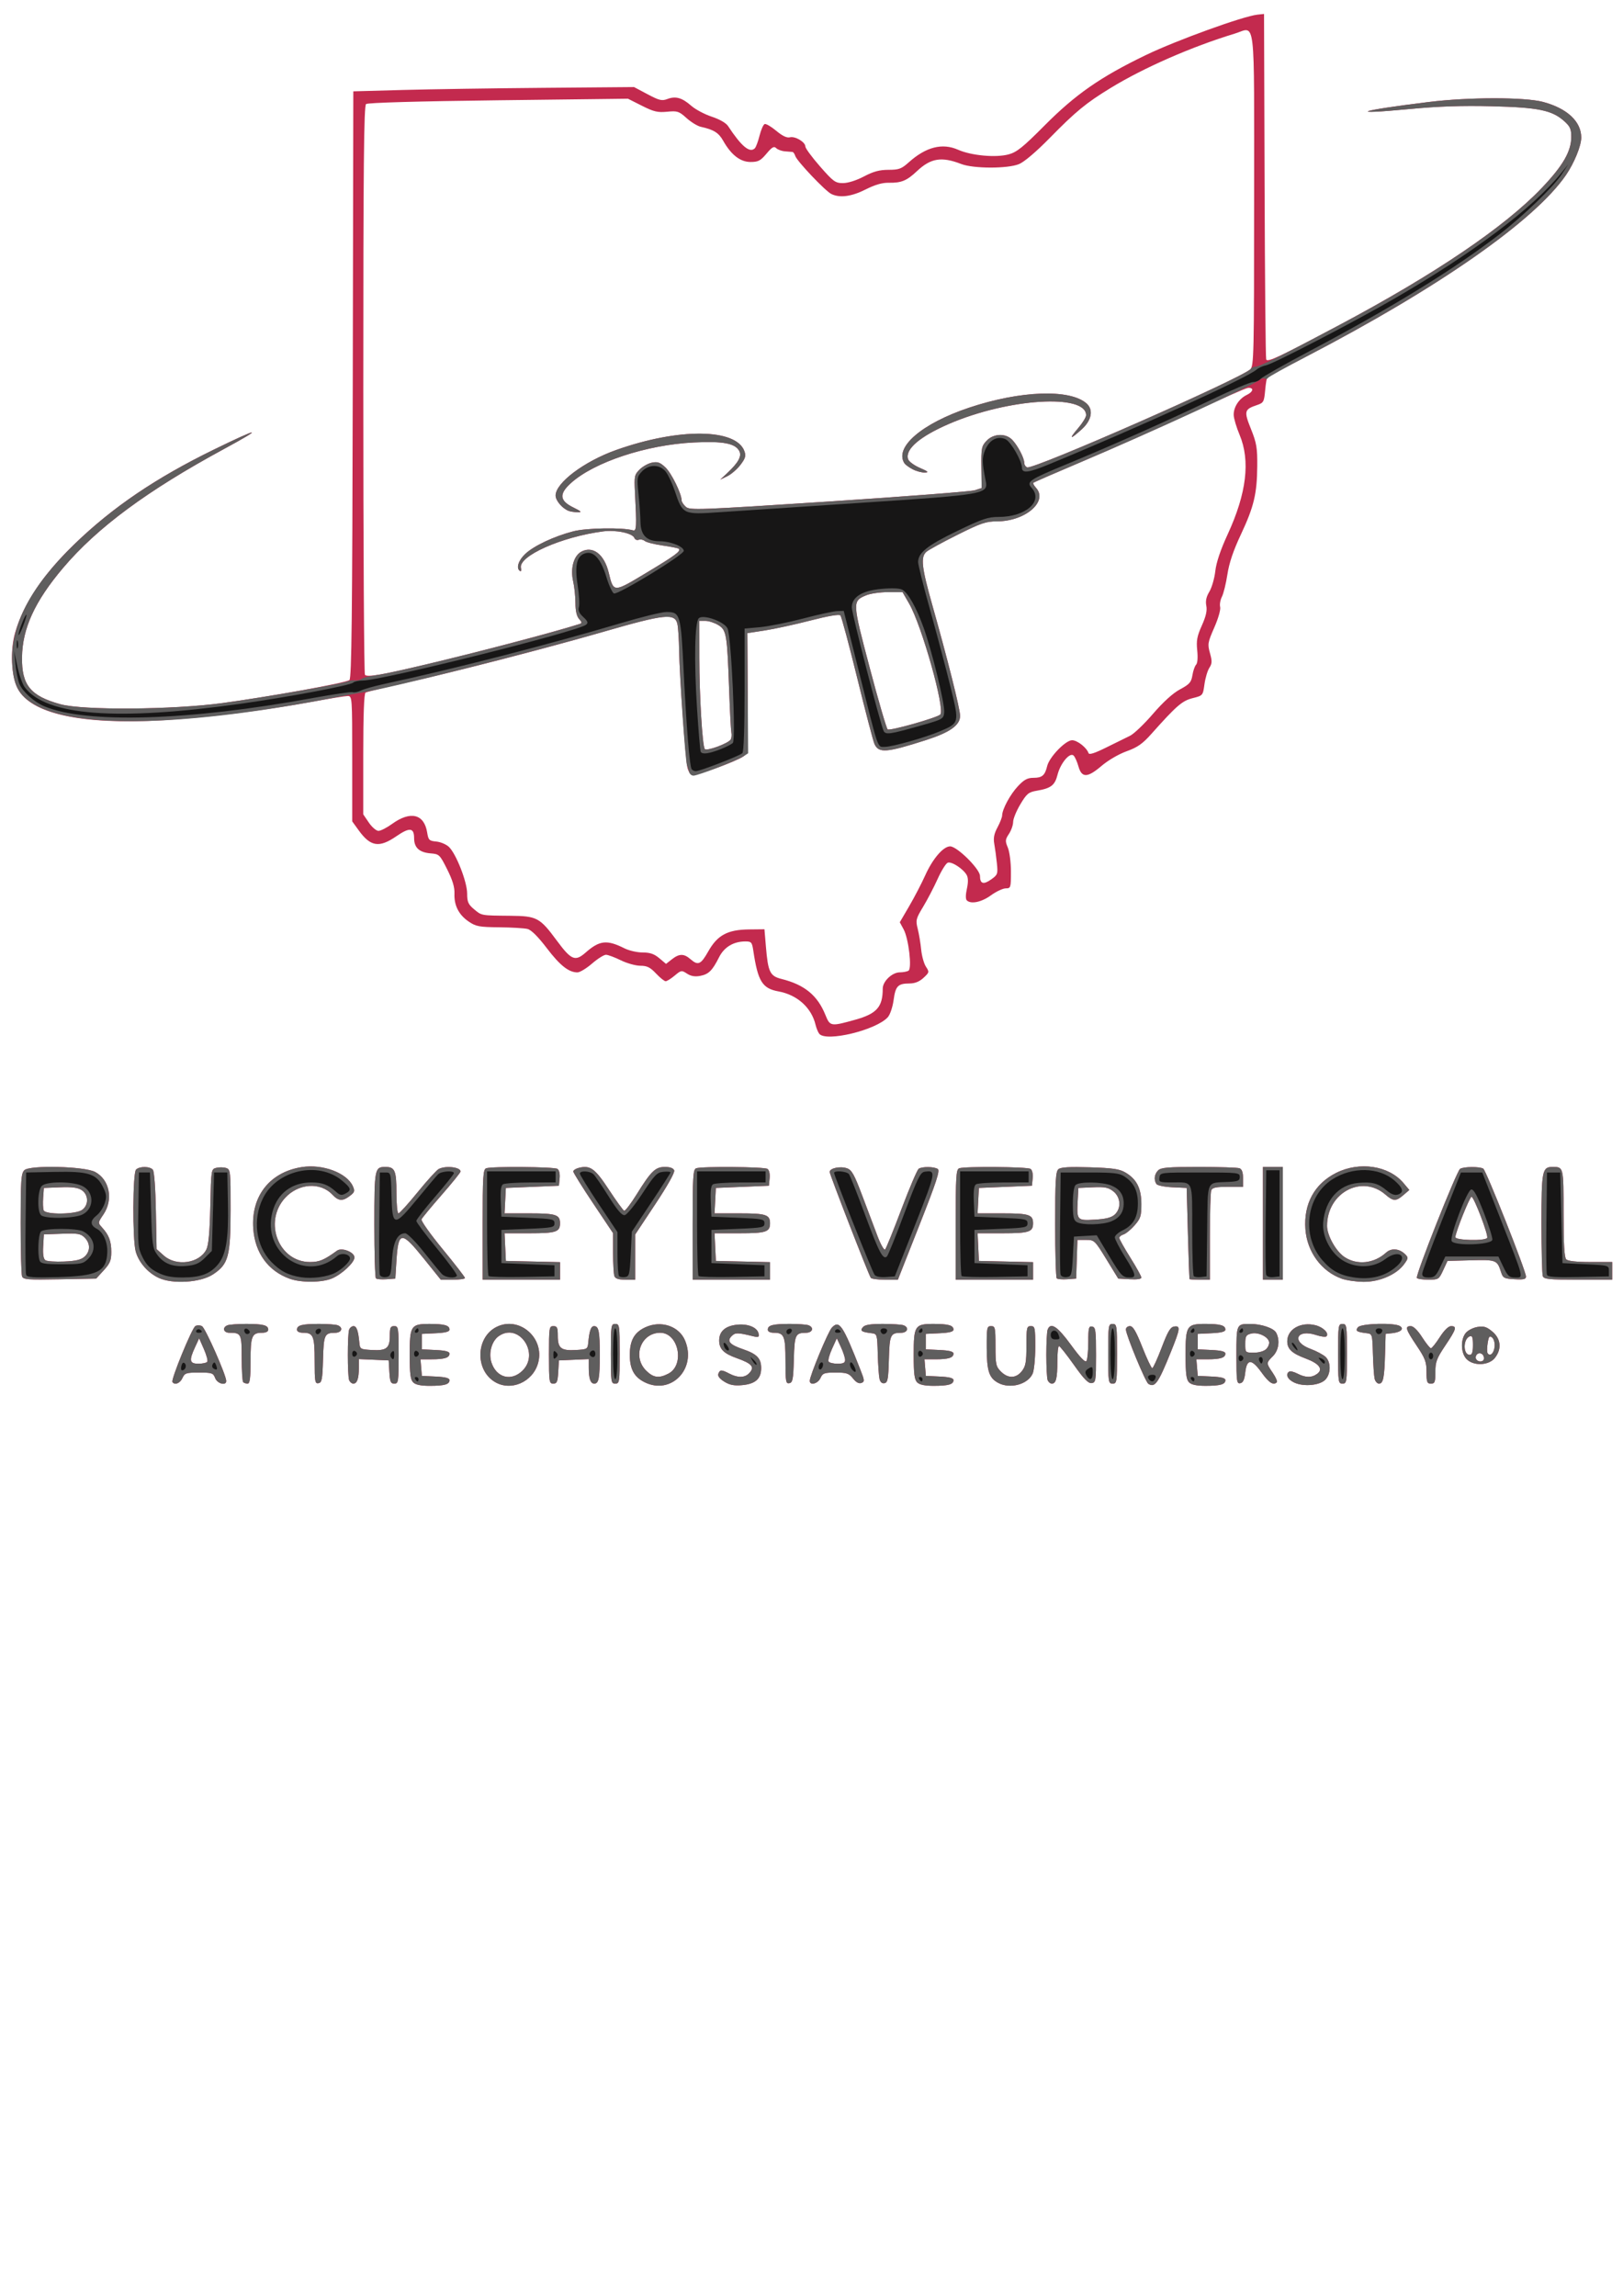 <?xml version="1.0" encoding="UTF-8" standalone="no"?>
<!-- Created with Inkscape (http://www.inkscape.org/) -->

<svg
   width="210mm"
   height="297mm"
   viewBox="0 0 210 297"
   version="1.1"
   id="svg5"
   inkscape:version="1.1.2 (0a00cf5339, 2022-02-04)"
   sodipodi:docname="logo2.svg"
   xmlns:inkscape="http://www.inkscape.org/namespaces/inkscape"
   xmlns:sodipodi="http://sodipodi.sourceforge.net/DTD/sodipodi-0.dtd"
   xmlns="http://www.w3.org/2000/svg"
   xmlns:svg="http://www.w3.org/2000/svg">
  <sodipodi:namedview
     id="namedview7"
     pagecolor="#ffffff"
     bordercolor="#666666"
     borderopacity="1.0"
     inkscape:pageshadow="2"
     inkscape:pageopacity="0.0"
     inkscape:pagecheckerboard="0"
     inkscape:document-units="mm"
     showgrid="false"
     inkscape:zoom="0.64052329"
     inkscape:cx="458.9997"
     inkscape:cy="516.76497"
     inkscape:window-width="1482"
     inkscape:window-height="925"
     inkscape:window-x="150"
     inkscape:window-y="80"
     inkscape:window-maximized="0"
     inkscape:current-layer="layer1"
     inkscape:snap-global="false" />
  <defs
     id="defs2" />
  <g
     inkscape:label="Layer 1"
     inkscape:groupmode="layer"
     id="layer1">
    <g
       id="g531"
       transform="matrix(1.081,0,0,1.081,-7.854,-68.978)">
      <path
         style="fill:#c32a4e;stroke-width:0.265"
         d="m 56.721,229.24 c -0.327,-0.327 -0.416,-1.03 -0.416,-3.288 0,-3.495 0.134,-3.704 2.379,-3.704 1.776,0 2.384,0.173 2.384,0.677 0,0.252 -0.484,0.379 -1.654,0.435 l -1.654,0.079 v 0.926 0.926 l 1.654,0.079 c 1.17,0.056 1.654,0.183 1.654,0.435 0,0.488 -0.601,0.677 -2.154,0.677 h -1.317 l 0.082,0.992 0.082,0.992 1.654,0.079 c 1.17,0.056 1.654,0.183 1.654,0.435 0,0.504 -0.608,0.677 -2.384,0.677 -1.054,0 -1.68,-0.133 -1.963,-0.416 z m 9.717,-0.087 c -2.325,-1.461 -2.198,-5.276 0.218,-6.525 2.708,-1.4 5.836,1.26 5.024,4.273 -0.625,2.32 -3.303,3.471 -5.242,2.252 z m 3.381,-1.329 c 2.09,-2.09 -0.47,-5.789 -2.852,-4.121 -0.852,0.597 -1.248,2.037 -0.873,3.173 0.603,1.827 2.39,2.282 3.725,0.947 z m 14.611,1.402 c -1.259,-0.621 -1.78,-1.578 -1.78,-3.274 0,-1.716 0.53,-2.671 1.822,-3.284 1.878,-0.891 4.062,-0.179 4.789,1.562 1.414,3.383 -1.659,6.561 -4.832,4.997 z m 2.832,-1.026 c 2.002,-1.035 1.234,-4.894 -0.973,-4.894 -2.296,0 -3.363,2.849 -1.694,4.518 0.866,0.866 1.537,0.961 2.667,0.376 z m 6.685,0.948 c -0.562,-0.353 -0.801,-0.675 -0.699,-0.941 0.193,-0.503 0.375,-0.505 1.325,-0.009 0.979,0.51 1.805,0.504 2.326,-0.017 0.752,-0.752 0.415,-1.18 -1.446,-1.837 -1.557,-0.549 -2.107,-1.101 -2.107,-2.113 0,-1.105 0.744,-1.753 2.172,-1.894 1.293,-0.128 2.407,0.343 2.548,1.077 0.081,0.419 -0.018,0.465 -0.659,0.308 -1.864,-0.456 -2.131,-0.457 -2.572,-0.016 -0.597,0.597 -0.227,1.026 1.35,1.563 1.684,0.574 2.188,1.097 2.188,2.269 0,1.283 -0.699,1.899 -2.312,2.038 -0.944,0.081 -1.473,-0.026 -2.114,-0.428 z m 23.098,0.091 c -0.327,-0.327 -0.416,-1.03 -0.416,-3.288 0,-3.495 0.134,-3.704 2.379,-3.704 1.776,0 2.384,0.173 2.384,0.677 0,0.252 -0.484,0.379 -1.654,0.435 l -1.654,0.079 v 0.926 0.926 l 1.654,0.079 c 1.17,0.056 1.654,0.183 1.654,0.435 0,0.488 -0.601,0.677 -2.154,0.677 h -1.317 l 0.082,0.992 0.082,0.992 1.654,0.079 c 1.17,0.056 1.654,0.183 1.654,0.435 0,0.504 -0.608,0.677 -2.384,0.677 -1.054,0 -1.68,-0.133 -1.963,-0.416 z m 9.668,0.046 c -1.068,-0.592 -1.333,-1.419 -1.343,-4.195 -0.009,-2.406 0.026,-2.58 0.52,-2.58 0.49,0 0.529,0.176 0.529,2.393 0,2.188 0.056,2.449 0.649,3.043 0.853,0.853 1.812,0.835 2.506,-0.048 0.461,-0.586 0.548,-1.07 0.548,-3.043 0,-2.169 0.04,-2.346 0.529,-2.346 0.492,0 0.529,0.176 0.529,2.501 0,1.376 -0.142,2.813 -0.316,3.195 -0.593,1.302 -2.742,1.86 -4.153,1.079 z m 18.002,0.129 c -0.346,-0.214 -2.686,-5.88 -2.686,-6.504 0,-0.22 0.218,-0.4 0.485,-0.4 0.366,0 0.728,0.616 1.479,2.514 0.547,1.382 1.082,2.514 1.189,2.514 0.107,0 0.613,-1.101 1.124,-2.447 0.739,-1.945 1.046,-2.465 1.501,-2.532 0.78,-0.115 0.736,0.237 -0.382,3.01 -1.522,3.777 -1.917,4.337 -2.71,3.846 z m 4.874,-0.176 c -0.327,-0.327 -0.416,-1.03 -0.416,-3.288 0,-3.495 0.134,-3.704 2.379,-3.704 1.776,0 2.384,0.173 2.384,0.677 0,0.252 -0.484,0.379 -1.654,0.435 l -1.654,0.079 v 0.926 0.926 l 1.654,0.079 c 1.17,0.056 1.654,0.183 1.654,0.435 0,0.488 -0.601,0.677 -2.154,0.677 h -1.317 l 0.082,0.992 0.082,0.992 1.654,0.079 c 1.17,0.056 1.654,0.183 1.654,0.435 0,0.504 -0.608,0.677 -2.384,0.677 -1.054,0 -1.68,-0.133 -1.963,-0.416 z m 12.615,0.036 c -0.823,-0.372 -1.125,-1.012 -0.623,-1.323 0.13,-0.081 0.577,0.031 0.992,0.247 0.954,0.497 1.703,0.502 2.358,0.016 0.741,-0.55 0.235,-1.224 -1.366,-1.821 -1.666,-0.621 -2.221,-1.139 -2.221,-2.072 0,-1.444 1.623,-2.362 3.384,-1.915 0.932,0.237 1.657,0.973 1.304,1.325 -0.103,0.103 -0.648,0.036 -1.21,-0.149 -2.372,-0.783 -3.041,0.79 -0.701,1.649 0.728,0.267 1.55,0.709 1.827,0.981 0.649,0.638 0.617,2.042 -0.061,2.72 -0.673,0.673 -2.562,0.849 -3.684,0.342 z m -134.3,-0.083 c -0.184,-0.303 2.328,-6.429 2.741,-6.684 0.2,-0.124 0.558,-0.119 0.798,0.009 0.404,0.216 2.9,5.864 2.9,6.562 0,0.605 -1.067,0.323 -1.323,-0.35 -0.232,-0.61 -0.383,-0.661 -1.935,-0.661 -1.539,0 -1.71,0.057 -1.985,0.661 -0.288,0.632 -0.94,0.884 -1.196,0.463 z m 4.176,-2.423 c 0.082,-0.132 -0.105,-0.817 -0.414,-1.521 l -0.563,-1.281 -0.489,1.058 c -0.745,1.611 -0.668,1.984 0.407,1.984 0.501,0 0.977,-0.108 1.059,-0.241 z m 4.292,2.446 c -0.097,-0.097 -0.176,-1.394 -0.176,-2.882 0,-2.904 -0.06,-3.027 -1.477,-3.027 -0.72,0 -0.879,-0.645 -0.221,-0.898 0.23,-0.088 1.232,-0.161 2.227,-0.161 2.043,0 2.646,0.157 2.646,0.69 0,0.227 -0.284,0.369 -0.741,0.369 -1.215,0 -1.376,0.393 -1.376,3.36 0,2.095 -0.082,2.725 -0.353,2.725 -0.194,0 -0.432,-0.079 -0.529,-0.176 z m 8.555,-2.529 c 0,-2.988 -0.16,-3.38 -1.376,-3.38 -0.457,0 -0.741,-0.141 -0.741,-0.369 0,-0.533 0.603,-0.69 2.646,-0.69 0.995,0 1.997,0.072 2.227,0.161 0.703,0.27 0.488,0.897 -0.309,0.902 -1.262,0.007 -1.364,0.231 -1.445,3.177 -0.066,2.388 -0.139,2.778 -0.539,2.854 -0.417,0.08 -0.463,-0.185 -0.463,-2.656 z m 4.129,2.287 c -0.209,-0.544 -0.209,-5.498 0,-6.042 0.088,-0.23 0.324,-0.419 0.524,-0.419 0.37,0 0.568,0.563 0.698,1.984 0.07,0.762 0.129,0.797 1.483,0.874 1.766,0.101 2.161,-0.21 2.161,-1.701 0,-0.982 0.081,-1.158 0.529,-1.158 0.502,0 0.529,0.176 0.529,3.44 0,3.232 -0.031,3.44 -0.515,3.44 -0.435,0 -0.528,-0.216 -0.595,-1.389 l -0.08,-1.389 -1.786,-0.078 -1.786,-0.078 v 1.049 c 0,1.282 -0.212,1.886 -0.661,1.886 -0.187,0 -0.413,-0.188 -0.501,-0.419 z m 23.916,-3.021 c 0,-3.263 0.027,-3.44 0.529,-3.44 0.449,0 0.529,0.176 0.529,1.158 0,1.491 0.395,1.802 2.161,1.701 1.354,-0.077 1.413,-0.113 1.483,-0.874 0.13,-1.422 0.328,-1.984 0.698,-1.984 0.561,0 0.685,0.623 0.685,3.44 0,2.789 -0.125,3.44 -0.661,3.44 -0.45,0 -0.661,-0.604 -0.661,-1.886 v -1.049 l -1.786,0.078 -1.786,0.078 -0.08,1.389 c -0.068,1.173 -0.16,1.389 -0.595,1.389 -0.484,0 -0.515,-0.207 -0.515,-3.44 z m 7.408,-0.132 c 0,-3.395 0.026,-3.572 0.529,-3.572 0.503,0 0.529,0.176 0.529,3.572 0,3.395 -0.026,3.572 -0.529,3.572 -0.503,0 -0.529,-0.176 -0.529,-3.572 z m 20.902,0.866 c 0,-2.988 -0.16,-3.38 -1.376,-3.38 -0.457,0 -0.741,-0.141 -0.741,-0.369 0,-0.533 0.603,-0.69 2.646,-0.69 0.995,0 1.997,0.072 2.227,0.161 0.703,0.27 0.488,0.897 -0.309,0.902 -1.262,0.007 -1.364,0.231 -1.445,3.177 -0.066,2.388 -0.139,2.778 -0.539,2.854 -0.417,0.08 -0.463,-0.185 -0.463,-2.656 z m 2.909,2.375 c -0.002,-0.601 2.185,-5.878 2.636,-6.36 0.896,-0.958 1.302,-0.362 3.429,5.046 0.503,1.278 0.512,1.412 0.111,1.566 -0.29,0.111 -0.629,-0.07 -1.002,-0.538 -0.492,-0.617 -0.753,-0.706 -2.08,-0.706 -1.361,0 -1.548,0.068 -1.818,0.661 -0.308,0.677 -1.274,0.927 -1.276,0.331 z m 4.228,-2.514 c -0.004,-0.255 -0.228,-0.939 -0.498,-1.521 l -0.492,-1.058 -0.574,1.26 c -0.315,0.693 -0.501,1.378 -0.412,1.521 0.089,0.144 0.571,0.262 1.072,0.262 0.693,0 0.909,-0.11 0.903,-0.463 z m 4.117,2.267 c -0.078,-0.337 -0.172,-1.684 -0.208,-2.994 -0.064,-2.322 -0.083,-2.383 -0.728,-2.46 -1.221,-0.146 -1.419,-0.281 -1.056,-0.718 0.238,-0.287 0.886,-0.394 2.389,-0.394 1.134,0 2.251,0.072 2.481,0.161 0.703,0.27 0.488,0.897 -0.309,0.902 -1.262,0.007 -1.364,0.231 -1.445,3.177 -0.065,2.365 -0.142,2.778 -0.53,2.852 -0.296,0.057 -0.503,-0.126 -0.595,-0.526 z m 20.127,0.159 c -0.088,-0.23 -0.161,-1.59 -0.161,-3.021 0,-1.431 0.072,-2.791 0.161,-3.021 0.358,-0.932 1.169,-0.4 2.796,1.832 1.116,1.531 1.708,2.144 1.851,1.918 0.116,-0.182 0.212,-1.204 0.215,-2.269 0.004,-1.702 0.06,-1.927 0.467,-1.848 0.411,0.079 0.463,0.457 0.463,3.393 0,3.104 -0.032,3.308 -0.529,3.373 -0.397,0.052 -0.927,-0.493 -2.117,-2.176 -0.873,-1.234 -1.677,-2.248 -1.786,-2.252 -0.109,-0.004 -0.198,0.816 -0.198,1.823 0,2.036 -0.157,2.667 -0.661,2.667 -0.187,0 -0.413,-0.188 -0.501,-0.419 z m 7.248,-3.153 c 0,-3.395 0.026,-3.572 0.529,-3.572 0.503,0 0.529,0.176 0.529,3.572 0,3.395 -0.026,3.572 -0.529,3.572 -0.503,0 -0.529,-0.176 -0.529,-3.572 z m 15.346,0.18 c 0,-3.762 -0.004,-3.753 1.675,-3.75 1.319,0.002 2.791,0.504 3.084,1.051 0.479,0.896 0.31,2.104 -0.394,2.808 -0.812,0.812 -0.812,0.822 -0.012,1.999 0.357,0.526 0.575,1.029 0.485,1.12 -0.408,0.408 -0.941,0.066 -1.83,-1.172 -1.192,-1.659 -1.764,-1.655 -1.95,0.013 -0.095,0.854 -0.262,1.211 -0.595,1.274 -0.422,0.08 -0.463,-0.218 -0.463,-3.343 z m 3.566,-0.741 c 0.236,-0.236 0.392,-0.619 0.348,-0.851 -0.124,-0.646 -1.329,-1.21 -2.146,-1.005 -0.621,0.156 -0.709,0.31 -0.709,1.231 0,1.049 0.004,1.053 1.039,1.053 0.606,0 1.218,-0.179 1.468,-0.429 z m 8.605,0.561 c 0,-3.395 0.026,-3.572 0.529,-3.572 0.503,0 0.529,0.176 0.529,3.572 0,3.395 -0.026,3.572 -0.529,3.572 -0.503,0 -0.529,-0.176 -0.529,-3.572 z m 4.371,2.977 c -0.076,-0.327 -0.167,-1.667 -0.203,-2.977 -0.064,-2.322 -0.083,-2.383 -0.728,-2.46 -1.221,-0.146 -1.419,-0.281 -1.056,-0.718 0.377,-0.454 4.349,-0.562 5.022,-0.136 0.53,0.335 0.093,0.736 -0.924,0.847 l -0.794,0.086 -0.066,2.381 c -0.08,2.879 -0.221,3.572 -0.728,3.572 -0.213,0 -0.449,-0.268 -0.524,-0.595 z m 6.213,-0.797 c 0,-1.21 -0.155,-1.623 -1.191,-3.167 -1.32,-1.968 -1.425,-2.321 -0.689,-2.321 0.312,0 0.822,0.499 1.351,1.323 0.467,0.728 0.943,1.323 1.058,1.323 0.115,0 0.591,-0.595 1.058,-1.323 0.529,-0.824 1.038,-1.323 1.351,-1.323 0.736,0 0.631,0.352 -0.689,2.321 -1.035,1.543 -1.191,1.956 -1.191,3.167 0,1.216 -0.067,1.392 -0.529,1.392 -0.462,0 -0.529,-0.176 -0.529,-1.392 z m 4.773,-1.568 c -0.675,-0.725 -0.715,-2.323 -0.076,-3.104 0.255,-0.312 0.886,-0.634 1.404,-0.717 0.765,-0.122 1.098,-0.018 1.786,0.561 1.018,0.857 1.134,2.078 0.297,3.142 -0.733,0.931 -2.592,0.996 -3.41,0.118 z m 2.106,-0.067 c 0,-0.517 -0.513,-0.799 -0.847,-0.465 -0.149,0.149 -0.191,0.401 -0.094,0.559 0.259,0.42 0.94,0.352 0.94,-0.094 z m -1.323,-1.595 c 0,-0.929 -0.083,-1.15 -0.387,-1.034 -0.812,0.312 -0.806,2.216 0.008,2.216 0.272,0 0.379,-0.332 0.379,-1.182 z m 2.593,0.213 c 0.045,-0.452 -0.082,-0.93 -0.296,-1.107 -0.309,-0.257 -0.403,-0.141 -0.533,0.659 -0.087,0.534 -0.091,1.077 -0.011,1.208 0.284,0.459 0.76,0.027 0.839,-0.76 z M 26.264,216.739 c -1.312,-0.616 -2.392,-1.857 -2.756,-3.165 -0.395,-1.423 -0.362,-9.392 0.041,-9.795 0.418,-0.418 1.66,-0.407 2.013,0.018 0.164,0.197 0.314,2.225 0.363,4.917 l 0.084,4.581 0.864,0.771 c 1.494,1.334 4.263,0.937 5.094,-0.73 0.262,-0.525 0.402,-2.068 0.471,-5.18 0.097,-4.392 0.104,-4.434 0.718,-4.588 0.341,-0.086 0.867,-0.077 1.168,0.018 0.528,0.168 0.548,0.348 0.542,4.985 -0.007,5.622 -0.252,6.522 -2.11,7.752 -1.48,0.979 -4.834,1.193 -6.494,0.414 z m 15.687,0.104 c -2.585,-0.922 -4.163,-3.086 -4.371,-5.993 -0.279,-3.899 1.98,-6.766 5.806,-7.371 2.485,-0.393 5.382,0.683 6.104,2.268 0.271,0.595 0.231,0.734 -0.341,1.174 -0.873,0.671 -1.365,0.636 -2.105,-0.151 -1.446,-1.54 -4.08,-1.348 -5.67,0.412 -2.609,2.888 -0.741,7.66 2.998,7.657 1.129,-7.9e-4 1.68,-0.233 3.237,-1.363 0.57,-0.414 2.082,0.178 2.082,0.815 0,0.613 -1.513,2.024 -2.703,2.52 -1.195,0.499 -3.686,0.515 -5.036,0.033 z m 125.91,-0.011 c -2.429,-0.866 -4.149,-3.213 -4.346,-5.929 -0.22,-3.036 1.095,-5.436 3.689,-6.733 2.795,-1.398 6.298,-0.867 8.054,1.22 l 0.697,0.828 -0.705,0.607 c -0.895,0.77 -1.208,0.762 -2.156,-0.058 -2.829,-2.446 -6.986,-0.216 -6.986,3.748 0,1.146 1.066,3.047 2.09,3.727 1.505,1 3.532,0.785 4.973,-0.526 0.643,-0.586 1.597,-0.497 2.308,0.214 0.373,0.373 0.357,0.486 -0.165,1.192 -0.907,1.227 -2.928,2.102 -4.826,2.088 -0.881,-0.006 -2.063,-0.176 -2.626,-0.377 z M 9.905,216.554 c -0.092,-0.24 -0.167,-3.097 -0.167,-6.348 0,-5.161 0.056,-5.969 0.44,-6.353 0.637,-0.637 7.215,-0.471 8.485,0.214 1.727,0.932 2.186,3.305 0.982,5.079 -0.67,0.988 -0.672,1.001 -0.165,1.558 0.83,0.913 1.106,1.644 1.106,2.93 0,1.011 -0.15,1.376 -0.905,2.2 l -0.905,0.988 -4.352,0.084 c -3.845,0.074 -4.371,0.033 -4.519,-0.352 z m 7.482,-2.356 c 0.701,-0.635 0.707,-1.587 0.013,-2.281 -0.471,-0.471 -0.818,-0.53 -2.712,-0.463 l -2.172,0.077 -0.081,1.43 c -0.055,0.96 0.032,1.507 0.265,1.664 0.19,0.129 1.199,0.198 2.241,0.153 1.405,-0.06 2.038,-0.21 2.447,-0.581 z m -0.3,-5.592 c 0.815,-0.571 0.791,-1.824 -0.046,-2.372 -0.465,-0.304 -1.152,-0.394 -2.58,-0.337 l -1.946,0.078 -0.083,1.155 c -0.046,0.635 -0.02,1.32 0.058,1.521 0.207,0.54 3.812,0.504 4.596,-0.045 z m 35.173,8.185 c -0.104,-0.104 -0.189,-3.003 -0.189,-6.442 0,-6.686 0.039,-6.888 1.323,-6.888 1.137,0 1.323,0.434 1.323,3.096 0,1.353 0.108,2.461 0.239,2.461 0.131,0 1.163,-1.138 2.293,-2.528 1.13,-1.39 2.265,-2.64 2.522,-2.778 0.82,-0.439 2.619,-0.237 2.619,0.294 0,0.123 -1.021,1.39 -2.269,2.816 -1.248,1.426 -2.33,2.737 -2.405,2.912 -0.075,0.175 1.065,1.78 2.533,3.567 1.468,1.786 2.67,3.339 2.67,3.451 0,0.112 -0.651,0.204 -1.447,0.204 h -1.447 l -2.022,-2.514 c -2.701,-3.358 -3.062,-3.329 -3.287,0.265 l -0.132,2.117 -1.068,0.079 c -0.587,0.043 -1.153,-0.006 -1.257,-0.11 z m 12.776,-6.422 c 0,-5.762 0.052,-6.606 0.419,-6.747 0.638,-0.245 8.131,-0.184 8.531,0.07 0.211,0.134 0.316,0.58 0.265,1.12 l -0.086,0.898 -3.175,0.132 -3.175,0.132 -0.079,1.521 -0.079,1.521 h 3.003 c 3.154,0 3.638,0.158 3.638,1.191 0,1.032 -0.484,1.191 -3.637,1.191 h -3.002 l 0.079,1.654 0.079,1.654 3.241,0.074 3.241,0.074 v 1.05 1.05 h -4.63 -4.63 z m 15.771,6.168 c -0.088,-0.23 -0.161,-1.483 -0.161,-2.785 v -2.367 l -2.381,-3.558 c -1.31,-1.957 -2.381,-3.678 -2.381,-3.824 0,-0.147 0.298,-0.341 0.661,-0.433 1.366,-0.343 1.94,0.073 3.603,2.611 0.879,1.342 1.701,2.477 1.825,2.522 0.124,0.045 0.799,-0.84 1.5,-1.967 1.737,-2.794 2.234,-3.275 3.387,-3.275 0.607,0 1.002,0.146 1.102,0.406 0.096,0.249 -0.774,1.808 -2.257,4.044 l -2.413,3.638 v 2.703 2.703 h -1.162 c -0.816,0 -1.21,-0.125 -1.323,-0.419 z m 9.364,-6.168 c 0,-5.762 0.052,-6.606 0.419,-6.747 0.638,-0.245 8.131,-0.184 8.531,0.07 0.211,0.134 0.316,0.58 0.265,1.12 l -0.086,0.898 -3.175,0.132 -3.175,0.132 -0.079,1.521 -0.079,1.521 h 3.003 c 3.154,0 3.638,0.158 3.638,1.191 0,1.032 -0.484,1.191 -3.637,1.191 h -3.002 l 0.079,1.654 0.079,1.654 3.241,0.074 3.241,0.074 v 1.05 1.05 h -4.63 -4.63 z m 21.32,6.356 c -0.317,-0.514 -4.916,-12.357 -4.916,-12.661 0,-0.459 1.263,-0.726 2.077,-0.439 0.566,0.199 0.872,0.751 1.823,3.279 0.628,1.672 1.451,3.853 1.828,4.847 0.377,0.994 0.784,1.708 0.905,1.587 0.121,-0.121 1.004,-2.299 1.962,-4.84 0.958,-2.541 1.886,-4.712 2.063,-4.824 0.434,-0.276 1.823,-0.259 2.274,0.027 0.293,0.185 -0.143,1.519 -2.203,6.743 l -2.568,6.512 h -1.552 c -0.854,0 -1.616,-0.104 -1.694,-0.23 z m 10.165,-6.356 c 0,-5.762 0.052,-6.606 0.419,-6.747 0.638,-0.245 8.131,-0.184 8.531,0.07 0.211,0.134 0.316,0.58 0.265,1.12 l -0.086,0.898 -3.175,0.132 -3.175,0.132 -0.079,1.521 -0.079,1.521 h 3.003 c 3.154,0 3.638,0.158 3.638,1.191 0,1.032 -0.484,1.191 -3.637,1.191 h -3.002 l 0.079,1.654 0.079,1.654 3.241,0.074 3.241,0.074 v 1.05 1.05 h -4.63 -4.63 z m 12.095,6.422 c -0.104,-0.104 -0.189,-3.012 -0.189,-6.462 0,-5.245 0.065,-6.327 0.396,-6.602 0.285,-0.237 1.336,-0.298 3.77,-0.221 2.749,0.087 3.537,0.203 4.253,0.627 1.346,0.796 1.9,1.899 1.9,3.783 0,1.422 -0.096,1.722 -0.81,2.536 -0.446,0.507 -1.041,0.996 -1.323,1.085 -0.282,0.089 -0.513,0.275 -0.513,0.412 0,0.137 0.595,1.2 1.323,2.361 0.728,1.161 1.323,2.237 1.323,2.392 0,0.173 -0.533,0.251 -1.384,0.201 l -1.384,-0.08 -1.419,-2.315 c -1.389,-2.267 -1.44,-2.315 -2.442,-2.315 h -1.023 l -0.076,2.315 -0.076,2.315 -1.068,0.079 c -0.587,0.043 -1.153,-0.006 -1.257,-0.11 z m 6.935,-7.624 c 0.811,-0.734 0.732,-2.084 -0.162,-2.787 -0.59,-0.464 -1.007,-0.546 -2.447,-0.482 l -1.736,0.077 -0.08,1.558 c -0.12,2.317 -0.085,2.355 2.048,2.235 1.311,-0.074 1.985,-0.244 2.378,-0.6 z m 8.963,7.721 c -0.029,-0.036 -0.118,-2.507 -0.198,-5.49 l -0.146,-5.424 -1.713,-0.08 c -0.957,-0.045 -1.802,-0.22 -1.914,-0.397 -0.325,-0.511 -0.24,-1.174 0.206,-1.621 0.345,-0.345 1.174,-0.416 4.873,-0.416 2.452,0 4.646,0.072 4.876,0.161 0.282,0.108 0.419,0.495 0.419,1.191 v 1.03 h -1.824 c -1.419,0 -1.859,0.093 -1.984,0.419 -0.088,0.23 -0.161,2.731 -0.161,5.556 v 5.138 h -1.191 c -0.655,0 -1.214,-0.03 -1.243,-0.066 z m 8.784,-6.681 v -6.747 h 1.191 1.191 v 6.747 6.747 h -1.191 -1.191 z m 18.423,6.538 c -0.188,-0.304 4.763,-12.795 5.174,-13.056 0.433,-0.275 2.356,-0.289 2.778,-0.021 0.346,0.22 5.11,12.252 5.11,12.906 0,0.325 -0.277,0.392 -1.368,0.328 -1.259,-0.074 -1.389,-0.143 -1.623,-0.874 -0.461,-1.436 -0.569,-1.478 -3.597,-1.398 l -2.805,0.075 -0.522,1.124 c -0.506,1.09 -0.56,1.124 -1.77,1.124 -0.686,0 -1.306,-0.094 -1.377,-0.209 z m 8.416,-4.793 c 0.182,-0.295 -1.58,-4.92 -1.874,-4.92 -0.216,0 -1.909,4.228 -1.933,4.829 -0.016,0.392 3.568,0.478 3.807,0.092 z m 6.659,4.583 c -0.088,-0.23 -0.161,-3.079 -0.161,-6.331 0,-6.288 0.089,-6.744 1.32,-6.744 1.333,0 1.326,-0.03 1.326,5.532 0,3.7 0.092,5.302 0.318,5.528 0.204,0.204 1.246,0.318 2.91,0.318 h 2.593 v 1.058 1.058 h -4.073 c -3.47,0 -4.097,-0.062 -4.233,-0.419 z m -86.61,-29.016 c -0.143,-0.182 -0.341,-0.668 -0.44,-1.08 -0.489,-2.042 -2.198,-3.579 -4.431,-3.984 -1.941,-0.352 -2.469,-1.202 -3.014,-4.857 -0.154,-1.03 -0.233,-1.124 -0.947,-1.124 -1.426,0 -2.541,0.67 -3.158,1.898 -0.806,1.602 -1.248,2.035 -2.271,2.227 -0.616,0.116 -1.098,0.031 -1.563,-0.273 -0.645,-0.423 -0.704,-0.413 -1.474,0.235 -0.441,0.371 -0.928,0.675 -1.082,0.675 -0.154,0 -0.672,-0.417 -1.153,-0.926 -0.7,-0.743 -1.074,-0.927 -1.883,-0.928 -0.555,-0.001 -1.605,-0.295 -2.333,-0.653 -0.728,-0.358 -1.524,-0.654 -1.77,-0.659 -0.246,-0.005 -0.997,0.468 -1.67,1.05 -0.673,0.582 -1.46,1.058 -1.749,1.058 -1.042,0 -2.093,-0.832 -3.674,-2.909 -1.044,-1.371 -1.851,-2.174 -2.3,-2.287 -0.38,-0.096 -1.903,-0.186 -3.383,-0.201 -2.41,-0.025 -2.793,-0.097 -3.663,-0.689 -1.188,-0.809 -1.758,-1.931 -1.701,-3.352 0.03,-0.758 -0.226,-1.609 -0.872,-2.896 -0.881,-1.756 -0.953,-1.826 -1.973,-1.908 -1.359,-0.11 -1.984,-0.683 -1.984,-1.816 0,-1.27 -0.534,-1.329 -2.124,-0.235 -2.053,1.413 -3.088,1.253 -4.499,-0.695 l -0.785,-1.084 v -7.501 c 0,-7.362 -0.01,-7.501 -0.537,-7.501 -0.295,0 -2.145,0.297 -4.11,0.66 -5.676,1.048 -12.819,1.937 -17.975,2.236 -9.791,0.568 -15.856,-0.761 -17.44,-3.822 -0.753,-1.454 -0.889,-4.582 -0.291,-6.642 1.016,-3.496 3.336,-6.961 7.095,-10.599 4.569,-4.422 9.74,-7.927 16.72,-11.335 5.507,-2.688 6.092,-2.72 1.191,-0.064 -9.172,4.97 -15.17,9.402 -19.263,14.235 -3.382,3.994 -4.871,7.236 -4.916,10.701 -0.043,3.333 1.018,4.627 4.599,5.612 2.678,0.737 13.418,0.665 19.315,-0.129 5.719,-0.77 14.86,-2.424 15.279,-2.765 0.26,-0.211 0.344,-7.727 0.397,-35.36 l 0.067,-35.092 5.953,-0.164 c 3.274,-0.09 10.835,-0.205 16.801,-0.256 l 10.848,-0.092 1.617,0.859 c 1.4,0.744 1.717,0.82 2.371,0.572 0.991,-0.377 1.757,-0.16 2.862,0.81 0.498,0.437 1.602,1.024 2.452,1.304 0.921,0.303 1.707,0.753 1.944,1.112 1.614,2.452 2.606,3.276 3.213,2.669 0.136,-0.136 0.391,-0.822 0.567,-1.526 0.176,-0.704 0.453,-1.323 0.615,-1.376 0.162,-0.053 0.785,0.314 1.386,0.816 0.731,0.611 1.267,0.866 1.624,0.773 0.629,-0.164 1.856,0.566 1.856,1.105 0,0.207 0.788,1.276 1.75,2.375 1.601,1.828 1.836,1.999 2.751,1.999 0.601,0 1.605,-0.317 2.51,-0.794 1.136,-0.597 1.862,-0.794 2.937,-0.794 1.247,0 1.553,-0.112 2.421,-0.89 2.067,-1.853 4.017,-2.35 5.917,-1.51 1.585,0.701 4.511,0.968 6.047,0.552 0.979,-0.265 1.716,-0.858 4.29,-3.449 3.714,-3.738 6.702,-5.816 12.134,-8.437 3.632,-1.752 11.646,-4.655 13.35,-4.835 l 0.794,-0.084 0.066,20.505 c 0.036,11.278 0.123,20.657 0.192,20.842 0.141,0.374 1.618,-0.321 8.738,-4.11 11.471,-6.104 19.804,-11.745 24.245,-16.412 2.534,-2.663 3.524,-4.372 3.531,-6.097 0.004,-0.959 -0.134,-1.27 -0.844,-1.905 -1.462,-1.306 -3.089,-1.64 -8.661,-1.779 -3.573,-0.089 -6.406,0.007 -9.868,0.334 -7.607,0.718 -6.205,0.206 2.312,-0.843 4.783,-0.59 11.489,-0.594 13.688,-0.008 2.873,0.765 4.568,2.345 4.568,4.26 0,0.994 -0.845,3.063 -1.844,4.515 -3.753,5.455 -15.309,13.523 -31.096,21.71 -2.474,1.283 -4.557,2.382 -4.629,2.442 -0.072,0.06 -0.191,0.775 -0.265,1.588 -0.125,1.382 -0.189,1.497 -0.982,1.765 -1.519,0.514 -1.573,0.727 -0.718,2.859 0.673,1.677 0.77,2.252 0.753,4.44 -0.026,3.317 -0.397,4.866 -1.964,8.202 -0.902,1.919 -1.399,3.392 -1.608,4.763 -0.167,1.091 -0.462,2.294 -0.656,2.671 -0.194,0.378 -0.29,0.93 -0.212,1.226 0.08,0.304 -0.225,1.374 -0.7,2.456 -0.786,1.792 -0.82,1.992 -0.519,3.069 0.27,0.965 0.258,1.25 -0.074,1.758 -0.218,0.333 -0.481,1.216 -0.584,1.963 -0.186,1.35 -0.193,1.358 -1.412,1.665 -1.259,0.317 -1.927,0.895 -4.95,4.287 -1.053,1.182 -1.657,1.604 -2.961,2.072 -0.946,0.34 -2.22,1.085 -3.014,1.763 -1.678,1.432 -2.358,1.44 -2.751,0.034 -0.151,-0.54 -0.408,-1.115 -0.572,-1.279 -0.444,-0.444 -1.578,0.905 -1.928,2.292 -0.318,1.262 -0.782,1.62 -2.479,1.909 -0.991,0.169 -1.206,0.346 -1.972,1.626 -0.473,0.79 -0.861,1.74 -0.862,2.11 -0.001,0.37 -0.227,1.015 -0.502,1.433 -0.451,0.684 -0.464,0.847 -0.131,1.645 0.206,0.493 0.37,1.77 0.37,2.879 0,1.915 -0.024,1.993 -0.622,1.993 -0.342,0 -1.142,0.377 -1.778,0.838 -1.134,0.821 -2.4,1.082 -2.887,0.595 -0.147,-0.147 -0.142,-0.69 0.013,-1.378 0.168,-0.749 0.164,-1.305 -0.013,-1.635 -0.396,-0.74 -1.815,-1.668 -2.278,-1.49 -0.222,0.085 -0.765,0.959 -1.208,1.943 -0.443,0.984 -1.223,2.481 -1.734,3.327 -0.868,1.438 -0.91,1.611 -0.65,2.646 0.153,0.609 0.339,1.727 0.413,2.485 0.074,0.757 0.329,1.676 0.569,2.041 0.419,0.639 0.408,0.689 -0.289,1.335 -0.494,0.458 -1.028,0.672 -1.678,0.675 -1.388,0.006 -1.673,0.303 -1.901,1.979 -0.112,0.827 -0.421,1.749 -0.687,2.048 -1.379,1.554 -7.412,3.013 -8.219,1.988 z m 4.297,-1.671 c 2.594,-0.722 3.307,-1.527 3.307,-3.732 0,-0.87 1.121,-1.938 2.038,-1.943 0.407,-0.002 0.878,-0.092 1.047,-0.2 0.433,-0.275 0.014,-3.833 -0.581,-4.938 l -0.462,-0.857 1.129,-1.933 c 0.621,-1.063 1.482,-2.72 1.914,-3.681 0.893,-1.989 2.165,-3.468 2.983,-3.468 0.831,0 3.573,2.717 3.573,3.539 0,0.95 0.414,1.077 1.347,0.412 0.769,-0.548 0.807,-0.655 0.675,-1.935 -0.076,-0.745 -0.216,-1.782 -0.311,-2.304 -0.127,-0.702 -0.028,-1.217 0.381,-1.98 0.304,-0.568 0.556,-1.212 0.559,-1.433 0.011,-0.753 0.97,-2.525 1.903,-3.514 0.732,-0.776 1.131,-0.988 1.86,-0.988 1.024,0 1.361,-0.291 1.627,-1.405 0.258,-1.081 2.2,-3.093 2.984,-3.093 0.62,0 1.749,0.886 1.969,1.545 0.074,0.222 0.741,0.009 2.116,-0.676 1.104,-0.55 2.383,-1.179 2.841,-1.398 0.458,-0.218 1.697,-1.399 2.752,-2.624 1.24,-1.439 2.387,-2.478 3.241,-2.936 1.138,-0.61 1.345,-0.845 1.482,-1.689 0.088,-0.539 0.286,-1.107 0.441,-1.262 0.169,-0.169 0.223,-0.851 0.135,-1.705 -0.121,-1.172 -0.024,-1.697 0.551,-2.979 0.495,-1.103 0.651,-1.793 0.536,-2.369 -0.114,-0.569 -0.004,-1.075 0.366,-1.687 0.291,-0.481 0.611,-1.588 0.711,-2.461 0.121,-1.053 0.62,-2.536 1.483,-4.407 2.263,-4.904 2.727,-8.803 1.42,-11.91 -0.374,-0.889 -0.69,-1.95 -0.701,-2.359 -0.027,-0.946 0.636,-1.962 1.575,-2.412 0.788,-0.378 0.866,-0.897 0.126,-0.835 -0.249,0.021 -3.31,1.371 -6.802,3 -3.493,1.629 -9.146,4.15 -12.563,5.602 -3.417,1.451 -6.264,2.69 -6.326,2.753 -0.062,0.062 0.084,0.332 0.326,0.599 1.478,1.633 -1.278,4.007 -4.658,4.013 -1.335,0.002 -1.929,0.204 -4.763,1.619 -1.78,0.889 -3.445,1.8 -3.7,2.025 -0.708,0.626 -0.574,1.838 0.707,6.372 1.845,6.532 3.328,12.439 3.328,13.262 0,1.12 -1.217,1.981 -4.109,2.907 -4.717,1.511 -5.628,1.579 -6.139,0.459 -0.15,-0.33 -1.076,-3.87 -2.057,-7.866 -0.981,-3.996 -1.89,-7.381 -2.019,-7.521 -0.15,-0.162 -1.467,0.062 -3.605,0.613 -1.853,0.478 -4.307,1.012 -5.452,1.187 l -2.083,0.319 0.047,7.179 c 0.046,7.07 0.038,7.185 -0.522,7.577 -0.893,0.626 -5.757,2.375 -6.166,2.218 -0.203,-0.078 -0.443,-0.479 -0.534,-0.891 -0.235,-1.061 -0.948,-11.13 -0.99,-13.979 -0.019,-1.31 -0.111,-2.738 -0.204,-3.175 -0.285,-1.343 -1.474,-1.222 -8.822,0.899 -7.181,2.073 -17.784,4.805 -24.078,6.205 -2.287,0.509 -4.282,1.001 -4.432,1.093 -0.177,0.109 -0.273,2.709 -0.273,7.368 v 7.199 l 0.671,0.987 c 0.369,0.543 0.887,0.987 1.151,0.987 0.264,0 0.992,-0.371 1.618,-0.824 2.212,-1.603 3.853,-1.204 4.212,1.024 0.145,0.903 0.242,0.999 1.083,1.077 0.508,0.047 1.187,0.332 1.509,0.633 0.866,0.808 2.192,4.189 2.192,5.589 0,0.999 0.128,1.293 0.814,1.87 0.929,0.781 0.816,0.761 4.345,0.793 3.192,0.029 3.533,0.211 5.565,2.958 1.744,2.359 2.201,2.547 3.468,1.435 1.66,-1.458 2.538,-1.551 4.648,-0.494 0.54,0.27 1.513,0.492 2.163,0.492 0.883,0 1.385,0.172 1.992,0.683 l 0.811,0.683 0.7,-0.55 c 0.877,-0.69 1.439,-0.695 2.216,-0.021 0.923,0.801 1.244,0.661 2.146,-0.937 1.092,-1.934 2.309,-2.588 4.866,-2.616 l 1.852,-0.02 0.178,2.117 c 0.252,3.004 0.486,3.486 1.861,3.829 2.749,0.686 4.306,1.959 5.252,4.297 0.563,1.392 0.63,1.403 3.557,0.589 z M 94.722,152.312 c 0.104,-0.169 0.143,-0.546 0.085,-0.839 -0.058,-0.292 -0.177,-2.555 -0.264,-5.029 -0.238,-6.743 -0.319,-7.233 -1.302,-7.832 -0.451,-0.275 -1.148,-0.501 -1.548,-0.501 l -0.728,-9.9e-4 0.006,4.432 c 0.006,4.519 0.358,10.433 0.648,10.902 0.186,0.302 2.808,-0.655 3.103,-1.132 z m 25.091,-2.992 c 0.608,-0.608 -2.196,-10.604 -3.72,-13.261 l -0.797,-1.389 h -1.723 c -0.948,0 -2.126,0.169 -2.619,0.374 -1.685,0.704 -1.683,0.758 0.413,8.691 1.047,3.963 2.013,7.278 2.146,7.365 0.299,0.196 5.908,-1.39 6.299,-1.781 z m -61.812,-5.93 c 6.334,-1.496 15.597,-3.935 18.647,-4.91 0.3,-0.096 0.288,-0.205 -0.066,-0.596 -0.286,-0.317 -0.435,-0.963 -0.439,-1.913 -0.004,-0.789 -0.125,-1.948 -0.27,-2.577 -0.364,-1.579 0.066,-3.102 1.014,-3.586 1.363,-0.697 2.707,0.351 3.237,2.525 0.591,2.422 0.525,2.422 4.576,-0.015 3.459,-2.081 4.094,-2.555 3.808,-2.841 -0.072,-0.072 -0.938,-0.245 -1.924,-0.385 -0.986,-0.14 -1.95,-0.384 -2.141,-0.543 -0.191,-0.159 -0.518,-0.223 -0.726,-0.144 -0.208,0.08 -0.442,-0.02 -0.519,-0.221 -0.217,-0.565 -2.191,-0.984 -3.71,-0.788 -5.026,0.65 -10.238,2.977 -9.865,4.404 0.07,0.269 0.02,0.422 -0.112,0.341 -0.498,-0.308 -0.209,-1.257 0.62,-2.038 1.037,-0.977 3.452,-2.113 5.764,-2.712 1.576,-0.408 5.9,-0.478 7.134,-0.114 0.428,0.126 0.455,-0.39 0.238,-4.571 -0.098,-1.897 -0.059,-2.09 0.555,-2.706 0.364,-0.365 1.033,-0.738 1.488,-0.828 0.675,-0.135 0.971,-0.027 1.618,0.589 0.72,0.686 1.921,3.139 1.921,3.923 0,0.176 0.225,0.524 0.5,0.773 0.472,0.427 1.417,0.393 17.132,-0.631 9.148,-0.596 17.004,-1.202 17.458,-1.347 l 0.826,-0.263 -0.032,-2.48 c -0.03,-2.283 0.019,-2.535 0.609,-3.166 0.844,-0.902 2.336,-0.945 3.118,-0.09 0.67,0.733 1.4,2.144 1.4,2.707 0,0.23 0.158,0.479 0.351,0.553 0.753,0.289 25.311,-10.499 26.702,-11.73 0.433,-0.383 0.463,-1.692 0.463,-20.353 0,-22.61 0.238,-20.601 -2.344,-19.816 -5.121,1.557 -10.863,4.072 -14.821,6.491 -2.953,1.805 -4.17,2.804 -7.309,6.003 -1.61,1.641 -3.047,2.86 -3.67,3.115 -1.363,0.558 -5.458,0.55 -6.913,-0.014 -2.361,-0.915 -3.644,-0.706 -5.311,0.866 -1.205,1.136 -1.865,1.407 -3.355,1.378 -0.787,-0.016 -1.65,0.234 -2.778,0.803 -1.703,0.86 -3.112,1.042 -4.117,0.533 -0.737,-0.374 -4.102,-3.923 -4.3,-4.536 -0.082,-0.255 -0.231,-0.473 -0.33,-0.485 -0.099,-0.012 -0.506,-0.045 -0.904,-0.075 -0.398,-0.029 -0.871,-0.201 -1.052,-0.383 -0.263,-0.263 -0.498,-0.129 -1.163,0.664 -0.713,0.849 -0.99,0.993 -1.913,0.993 -1.224,0 -2.321,-0.855 -3.277,-2.552 -0.534,-0.948 -1.134,-1.321 -2.66,-1.654 -0.404,-0.088 -1.178,-0.56 -1.72,-1.049 -0.907,-0.818 -1.092,-0.878 -2.325,-0.758 -1.133,0.11 -1.597,-2.33e-4 -3.012,-0.714 l -1.673,-0.844 -15.509,0.187 c -9.607,0.116 -15.635,0.288 -15.839,0.451 -0.261,0.208 -0.331,7.365 -0.331,34.186 0,18.657 0.089,34.013 0.198,34.124 0.292,0.297 1.999,0.011 7.053,-1.183 z m 17.354,-18.432 c -0.768,-0.281 -1.587,-1.235 -1.587,-1.85 0,-1.51 3.418,-4.081 7.232,-5.439 7.501,-2.671 14.388,-2.607 15.368,0.143 0.199,0.559 0.113,0.854 -0.477,1.627 -0.396,0.519 -1.101,1.129 -1.566,1.356 l -0.846,0.412 0.839,-0.787 c 1.341,-1.257 1.759,-2.03 1.431,-2.644 -0.489,-0.913 -1.94,-1.184 -5.427,-1.015 -5.673,0.276 -11.936,2.345 -14.725,4.865 -1.44,1.301 -1.36,2.105 0.288,2.913 0.969,0.476 1.067,0.583 0.529,0.574 -0.364,-0.006 -0.84,-0.075 -1.058,-0.155 z m 41.149,-4.99 c -0.433,-0.226 -0.878,-0.553 -0.988,-0.726 -1.216,-1.912 2.097,-4.755 7.744,-6.644 6.149,-2.058 12.112,-2.265 14.073,-0.491 0.836,0.756 0.593,2.011 -0.596,3.085 -1.408,1.272 -1.581,1.211 -0.417,-0.149 0.521,-0.608 0.947,-1.304 0.947,-1.546 0,-2.6 -9.33,-2.013 -16.393,1.032 -3.513,1.514 -5.294,3.044 -4.919,4.224 0.089,0.282 0.724,0.754 1.411,1.05 1.002,0.431 1.118,0.541 0.587,0.557 -0.364,0.011 -1.016,-0.165 -1.449,-0.391 z"
         id="path537" />
      <path
         style="fill:#5f5e5e;stroke-width:0.265"
         d="m 56.721,229.24 c -0.327,-0.327 -0.416,-1.03 -0.416,-3.288 0,-3.495 0.134,-3.704 2.379,-3.704 1.776,0 2.384,0.173 2.384,0.677 0,0.252 -0.484,0.379 -1.654,0.435 l -1.654,0.079 v 0.926 0.926 l 1.654,0.079 c 1.17,0.056 1.654,0.183 1.654,0.435 0,0.488 -0.601,0.677 -2.154,0.677 h -1.317 l 0.082,0.992 0.082,0.992 1.654,0.079 c 1.17,0.056 1.654,0.183 1.654,0.435 0,0.504 -0.608,0.677 -2.384,0.677 -1.054,0 -1.68,-0.133 -1.963,-0.416 z m 9.717,-0.087 c -2.325,-1.461 -2.198,-5.276 0.218,-6.525 2.708,-1.4 5.836,1.26 5.024,4.273 -0.625,2.32 -3.303,3.471 -5.242,2.252 z m 3.381,-1.329 c 2.09,-2.09 -0.47,-5.789 -2.852,-4.121 -0.852,0.597 -1.248,2.037 -0.873,3.173 0.603,1.827 2.39,2.282 3.725,0.947 z m 14.611,1.402 c -1.259,-0.621 -1.78,-1.578 -1.78,-3.274 0,-1.716 0.53,-2.671 1.822,-3.284 1.878,-0.891 4.062,-0.179 4.789,1.562 1.414,3.383 -1.659,6.561 -4.832,4.997 z m 2.832,-1.026 c 2.002,-1.035 1.234,-4.894 -0.973,-4.894 -2.296,0 -3.363,2.849 -1.694,4.518 0.866,0.866 1.537,0.961 2.667,0.376 z m 6.685,0.948 c -0.562,-0.353 -0.801,-0.675 -0.699,-0.941 0.193,-0.503 0.375,-0.505 1.325,-0.009 0.979,0.51 1.805,0.504 2.326,-0.017 0.752,-0.752 0.415,-1.18 -1.446,-1.837 -1.557,-0.549 -2.107,-1.101 -2.107,-2.113 0,-1.105 0.744,-1.753 2.172,-1.894 1.293,-0.128 2.407,0.343 2.548,1.077 0.081,0.419 -0.018,0.465 -0.659,0.308 -1.864,-0.456 -2.131,-0.457 -2.572,-0.016 -0.597,0.597 -0.227,1.026 1.35,1.563 1.684,0.574 2.188,1.097 2.188,2.269 0,1.283 -0.699,1.899 -2.312,2.038 -0.944,0.081 -1.473,-0.026 -2.114,-0.428 z m 23.098,0.091 c -0.327,-0.327 -0.416,-1.03 -0.416,-3.288 0,-3.495 0.134,-3.704 2.379,-3.704 1.776,0 2.384,0.173 2.384,0.677 0,0.252 -0.484,0.379 -1.654,0.435 l -1.654,0.079 v 0.926 0.926 l 1.654,0.079 c 1.17,0.056 1.654,0.183 1.654,0.435 0,0.488 -0.601,0.677 -2.154,0.677 h -1.317 l 0.082,0.992 0.082,0.992 1.654,0.079 c 1.17,0.056 1.654,0.183 1.654,0.435 0,0.504 -0.608,0.677 -2.384,0.677 -1.054,0 -1.68,-0.133 -1.963,-0.416 z m 9.668,0.046 c -1.068,-0.592 -1.333,-1.419 -1.343,-4.195 -0.009,-2.406 0.026,-2.58 0.52,-2.58 0.49,0 0.529,0.176 0.529,2.393 0,2.188 0.056,2.449 0.649,3.043 0.853,0.853 1.812,0.835 2.506,-0.048 0.461,-0.586 0.548,-1.07 0.548,-3.043 0,-2.169 0.04,-2.346 0.529,-2.346 0.492,0 0.529,0.176 0.529,2.501 0,1.376 -0.142,2.813 -0.316,3.195 -0.593,1.302 -2.742,1.86 -4.153,1.079 z m 18.002,0.129 c -0.346,-0.214 -2.686,-5.88 -2.686,-6.504 0,-0.22 0.218,-0.4 0.485,-0.4 0.366,0 0.728,0.616 1.479,2.514 0.547,1.382 1.082,2.514 1.189,2.514 0.107,0 0.613,-1.101 1.124,-2.447 0.739,-1.945 1.046,-2.465 1.501,-2.532 0.78,-0.115 0.736,0.237 -0.382,3.01 -1.522,3.777 -1.917,4.337 -2.71,3.846 z m 4.874,-0.176 c -0.327,-0.327 -0.416,-1.03 -0.416,-3.288 0,-3.495 0.134,-3.704 2.379,-3.704 1.776,0 2.384,0.173 2.384,0.677 0,0.252 -0.484,0.379 -1.654,0.435 l -1.654,0.079 v 0.926 0.926 l 1.654,0.079 c 1.17,0.056 1.654,0.183 1.654,0.435 0,0.488 -0.601,0.677 -2.154,0.677 h -1.317 l 0.082,0.992 0.082,0.992 1.654,0.079 c 1.17,0.056 1.654,0.183 1.654,0.435 0,0.504 -0.608,0.677 -2.384,0.677 -1.054,0 -1.68,-0.133 -1.963,-0.416 z m 12.615,0.036 c -0.823,-0.372 -1.125,-1.012 -0.623,-1.323 0.13,-0.081 0.577,0.031 0.992,0.247 0.954,0.497 1.703,0.502 2.358,0.016 0.741,-0.55 0.235,-1.224 -1.366,-1.821 -1.666,-0.621 -2.221,-1.139 -2.221,-2.072 0,-1.444 1.623,-2.362 3.384,-1.915 0.932,0.237 1.657,0.973 1.304,1.325 -0.103,0.103 -0.648,0.036 -1.21,-0.149 -2.372,-0.783 -3.041,0.79 -0.701,1.649 0.728,0.267 1.55,0.709 1.827,0.981 0.649,0.638 0.617,2.042 -0.061,2.72 -0.673,0.673 -2.562,0.849 -3.684,0.342 z m -134.3,-0.083 c -0.184,-0.303 2.328,-6.429 2.741,-6.684 0.2,-0.124 0.558,-0.119 0.798,0.009 0.404,0.216 2.9,5.864 2.9,6.562 0,0.605 -1.067,0.323 -1.323,-0.35 -0.232,-0.61 -0.383,-0.661 -1.935,-0.661 -1.539,0 -1.71,0.057 -1.985,0.661 -0.288,0.632 -0.94,0.884 -1.196,0.463 z m 4.176,-2.423 c 0.082,-0.132 -0.105,-0.817 -0.414,-1.521 l -0.563,-1.281 -0.489,1.058 c -0.745,1.611 -0.668,1.984 0.407,1.984 0.501,0 0.977,-0.108 1.059,-0.241 z m 4.292,2.446 c -0.097,-0.097 -0.176,-1.394 -0.176,-2.882 0,-2.904 -0.06,-3.027 -1.477,-3.027 -0.72,0 -0.879,-0.645 -0.221,-0.898 0.23,-0.088 1.232,-0.161 2.227,-0.161 2.043,0 2.646,0.157 2.646,0.69 0,0.227 -0.284,0.369 -0.741,0.369 -1.215,0 -1.376,0.393 -1.376,3.36 0,2.095 -0.082,2.725 -0.353,2.725 -0.194,0 -0.432,-0.079 -0.529,-0.176 z m 8.555,-2.529 c 0,-2.988 -0.16,-3.38 -1.376,-3.38 -0.457,0 -0.741,-0.141 -0.741,-0.369 0,-0.533 0.603,-0.69 2.646,-0.69 0.995,0 1.997,0.072 2.227,0.161 0.703,0.27 0.488,0.897 -0.309,0.902 -1.262,0.007 -1.364,0.231 -1.445,3.177 -0.066,2.388 -0.139,2.778 -0.539,2.854 -0.417,0.08 -0.463,-0.185 -0.463,-2.656 z m 4.129,2.287 c -0.209,-0.544 -0.209,-5.498 0,-6.042 0.088,-0.23 0.324,-0.419 0.524,-0.419 0.37,0 0.568,0.563 0.698,1.984 0.07,0.762 0.129,0.797 1.483,0.874 1.766,0.101 2.161,-0.21 2.161,-1.701 0,-0.982 0.081,-1.158 0.529,-1.158 0.502,0 0.529,0.176 0.529,3.44 0,3.232 -0.031,3.44 -0.515,3.44 -0.435,0 -0.528,-0.216 -0.595,-1.389 l -0.08,-1.389 -1.786,-0.078 -1.786,-0.078 v 1.049 c 0,1.282 -0.212,1.886 -0.661,1.886 -0.187,0 -0.413,-0.188 -0.501,-0.419 z m 23.916,-3.021 c 0,-3.263 0.027,-3.44 0.529,-3.44 0.449,0 0.529,0.176 0.529,1.158 0,1.491 0.395,1.802 2.161,1.701 1.354,-0.077 1.413,-0.113 1.483,-0.874 0.13,-1.422 0.328,-1.984 0.698,-1.984 0.561,0 0.685,0.623 0.685,3.44 0,2.789 -0.125,3.44 -0.661,3.44 -0.45,0 -0.661,-0.604 -0.661,-1.886 v -1.049 l -1.786,0.078 -1.786,0.078 -0.08,1.389 c -0.068,1.173 -0.16,1.389 -0.595,1.389 -0.484,0 -0.515,-0.207 -0.515,-3.44 z m 7.408,-0.132 c 0,-3.395 0.026,-3.572 0.529,-3.572 0.503,0 0.529,0.176 0.529,3.572 0,3.395 -0.026,3.572 -0.529,3.572 -0.503,0 -0.529,-0.176 -0.529,-3.572 z m 20.902,0.866 c 0,-2.988 -0.16,-3.38 -1.376,-3.38 -0.457,0 -0.741,-0.141 -0.741,-0.369 0,-0.533 0.603,-0.69 2.646,-0.69 0.995,0 1.997,0.072 2.227,0.161 0.703,0.27 0.488,0.897 -0.309,0.902 -1.262,0.007 -1.364,0.231 -1.445,3.177 -0.066,2.388 -0.139,2.778 -0.539,2.854 -0.417,0.08 -0.463,-0.185 -0.463,-2.656 z m 2.909,2.375 c -0.002,-0.601 2.185,-5.878 2.636,-6.36 0.896,-0.958 1.302,-0.362 3.429,5.046 0.503,1.278 0.512,1.412 0.111,1.566 -0.29,0.111 -0.629,-0.07 -1.002,-0.538 -0.492,-0.617 -0.753,-0.706 -2.08,-0.706 -1.361,0 -1.548,0.068 -1.818,0.661 -0.308,0.677 -1.274,0.927 -1.276,0.331 z m 4.228,-2.514 c -0.004,-0.255 -0.228,-0.939 -0.498,-1.521 l -0.492,-1.058 -0.574,1.26 c -0.315,0.693 -0.501,1.378 -0.412,1.521 0.089,0.144 0.571,0.262 1.072,0.262 0.693,0 0.909,-0.11 0.903,-0.463 z m 4.117,2.267 c -0.078,-0.337 -0.172,-1.684 -0.208,-2.994 -0.064,-2.322 -0.083,-2.383 -0.728,-2.46 -1.221,-0.146 -1.419,-0.281 -1.056,-0.718 0.238,-0.287 0.886,-0.394 2.389,-0.394 1.134,0 2.251,0.072 2.481,0.161 0.703,0.27 0.488,0.897 -0.309,0.902 -1.262,0.007 -1.364,0.231 -1.445,3.177 -0.065,2.365 -0.142,2.778 -0.53,2.852 -0.296,0.057 -0.503,-0.126 -0.595,-0.526 z m 20.127,0.159 c -0.088,-0.23 -0.161,-1.59 -0.161,-3.021 0,-1.431 0.072,-2.791 0.161,-3.021 0.358,-0.932 1.169,-0.4 2.796,1.832 1.116,1.531 1.708,2.144 1.851,1.918 0.116,-0.182 0.212,-1.204 0.215,-2.269 0.004,-1.702 0.06,-1.927 0.467,-1.848 0.411,0.079 0.463,0.457 0.463,3.393 0,3.104 -0.032,3.308 -0.529,3.373 -0.397,0.052 -0.927,-0.493 -2.117,-2.176 -0.873,-1.234 -1.677,-2.248 -1.786,-2.252 -0.109,-0.004 -0.198,0.816 -0.198,1.823 0,2.036 -0.157,2.667 -0.661,2.667 -0.187,0 -0.413,-0.188 -0.501,-0.419 z m 7.248,-3.153 c 0,-3.395 0.026,-3.572 0.529,-3.572 0.503,0 0.529,0.176 0.529,3.572 0,3.395 -0.026,3.572 -0.529,3.572 -0.503,0 -0.529,-0.176 -0.529,-3.572 z m 15.346,0.18 c 0,-3.762 -0.004,-3.753 1.675,-3.75 1.319,0.002 2.791,0.504 3.084,1.051 0.479,0.896 0.31,2.104 -0.394,2.808 -0.812,0.812 -0.812,0.822 -0.012,1.999 0.357,0.526 0.575,1.029 0.485,1.12 -0.408,0.408 -0.941,0.066 -1.83,-1.172 -1.192,-1.659 -1.764,-1.655 -1.95,0.013 -0.095,0.854 -0.262,1.211 -0.595,1.274 -0.422,0.08 -0.463,-0.218 -0.463,-3.343 z m 3.566,-0.741 c 0.236,-0.236 0.392,-0.619 0.348,-0.851 -0.124,-0.646 -1.329,-1.21 -2.146,-1.005 -0.621,0.156 -0.709,0.31 -0.709,1.231 0,1.049 0.004,1.053 1.039,1.053 0.606,0 1.218,-0.179 1.468,-0.429 z m 8.605,0.561 c 0,-3.395 0.026,-3.572 0.529,-3.572 0.503,0 0.529,0.176 0.529,3.572 0,3.395 -0.026,3.572 -0.529,3.572 -0.503,0 -0.529,-0.176 -0.529,-3.572 z m 4.371,2.977 c -0.076,-0.327 -0.167,-1.667 -0.203,-2.977 -0.064,-2.322 -0.083,-2.383 -0.728,-2.46 -1.221,-0.146 -1.419,-0.281 -1.056,-0.718 0.377,-0.454 4.349,-0.562 5.022,-0.136 0.53,0.335 0.093,0.736 -0.924,0.847 l -0.794,0.086 -0.066,2.381 c -0.08,2.879 -0.221,3.572 -0.728,3.572 -0.213,0 -0.449,-0.268 -0.524,-0.595 z m 6.213,-0.797 c 0,-1.21 -0.155,-1.623 -1.191,-3.167 -1.32,-1.968 -1.425,-2.321 -0.689,-2.321 0.312,0 0.822,0.499 1.351,1.323 0.467,0.728 0.943,1.323 1.058,1.323 0.115,0 0.591,-0.595 1.058,-1.323 0.529,-0.824 1.038,-1.323 1.351,-1.323 0.736,0 0.631,0.352 -0.689,2.321 -1.035,1.543 -1.191,1.956 -1.191,3.167 0,1.216 -0.067,1.392 -0.529,1.392 -0.462,0 -0.529,-0.176 -0.529,-1.392 z m 4.773,-1.568 c -0.675,-0.725 -0.715,-2.323 -0.076,-3.104 0.255,-0.312 0.886,-0.634 1.404,-0.717 0.765,-0.122 1.098,-0.018 1.786,0.561 1.018,0.857 1.134,2.078 0.297,3.142 -0.733,0.931 -2.592,0.996 -3.41,0.118 z m 2.106,-0.067 c 0,-0.517 -0.513,-0.799 -0.847,-0.465 -0.149,0.149 -0.191,0.401 -0.094,0.559 0.259,0.42 0.94,0.352 0.94,-0.094 z m -1.323,-1.595 c 0,-0.929 -0.083,-1.15 -0.387,-1.034 -0.812,0.312 -0.806,2.216 0.008,2.216 0.272,0 0.379,-0.332 0.379,-1.182 z m 2.593,0.213 c 0.045,-0.452 -0.082,-0.93 -0.296,-1.107 -0.309,-0.257 -0.403,-0.141 -0.533,0.659 -0.087,0.534 -0.091,1.077 -0.011,1.208 0.284,0.459 0.76,0.027 0.839,-0.76 z M 26.264,216.739 c -1.312,-0.616 -2.392,-1.857 -2.756,-3.165 -0.395,-1.423 -0.362,-9.392 0.041,-9.795 0.418,-0.418 1.66,-0.407 2.013,0.018 0.164,0.197 0.314,2.225 0.363,4.917 l 0.084,4.581 0.864,0.771 c 1.494,1.334 4.263,0.937 5.094,-0.73 0.262,-0.525 0.402,-2.068 0.471,-5.18 0.097,-4.392 0.104,-4.434 0.718,-4.588 0.341,-0.086 0.867,-0.077 1.168,0.018 0.528,0.168 0.548,0.348 0.542,4.985 -0.007,5.622 -0.252,6.522 -2.11,7.752 -1.48,0.979 -4.834,1.193 -6.494,0.414 z m 15.687,0.104 c -2.585,-0.922 -4.163,-3.086 -4.371,-5.993 -0.279,-3.899 1.98,-6.766 5.806,-7.371 2.485,-0.393 5.382,0.683 6.104,2.268 0.271,0.595 0.231,0.734 -0.341,1.174 -0.873,0.671 -1.365,0.636 -2.105,-0.151 -1.446,-1.54 -4.08,-1.348 -5.67,0.412 -2.609,2.888 -0.741,7.66 2.998,7.657 1.129,-7.9e-4 1.68,-0.233 3.237,-1.363 0.57,-0.414 2.082,0.178 2.082,0.815 0,0.613 -1.513,2.024 -2.703,2.52 -1.195,0.499 -3.686,0.515 -5.036,0.033 z m 125.91,-0.011 c -2.429,-0.866 -4.149,-3.213 -4.346,-5.929 -0.22,-3.036 1.095,-5.436 3.689,-6.733 2.795,-1.398 6.298,-0.867 8.054,1.22 l 0.697,0.828 -0.705,0.607 c -0.895,0.77 -1.208,0.762 -2.156,-0.058 -2.829,-2.446 -6.986,-0.216 -6.986,3.748 0,1.146 1.066,3.047 2.09,3.727 1.505,1 3.532,0.785 4.973,-0.526 0.643,-0.586 1.597,-0.497 2.308,0.214 0.373,0.373 0.357,0.486 -0.165,1.192 -0.907,1.227 -2.928,2.102 -4.826,2.088 -0.881,-0.006 -2.063,-0.176 -2.626,-0.377 z M 9.905,216.554 c -0.092,-0.24 -0.167,-3.097 -0.167,-6.348 0,-5.161 0.056,-5.969 0.44,-6.353 0.637,-0.637 7.215,-0.471 8.485,0.214 1.727,0.932 2.186,3.305 0.982,5.079 -0.67,0.988 -0.672,1.001 -0.165,1.558 0.83,0.913 1.106,1.644 1.106,2.93 0,1.011 -0.15,1.376 -0.905,2.2 l -0.905,0.988 -4.352,0.084 c -3.845,0.074 -4.371,0.033 -4.519,-0.352 z m 7.482,-2.356 c 0.701,-0.635 0.707,-1.587 0.013,-2.281 -0.471,-0.471 -0.818,-0.53 -2.712,-0.463 l -2.172,0.077 -0.081,1.43 c -0.055,0.96 0.032,1.507 0.265,1.664 0.19,0.129 1.199,0.198 2.241,0.153 1.405,-0.06 2.038,-0.21 2.447,-0.581 z m -0.3,-5.592 c 0.815,-0.571 0.791,-1.824 -0.046,-2.372 -0.465,-0.304 -1.152,-0.394 -2.58,-0.337 l -1.946,0.078 -0.083,1.155 c -0.046,0.635 -0.02,1.32 0.058,1.521 0.207,0.54 3.812,0.504 4.596,-0.045 z m 35.173,8.185 c -0.104,-0.104 -0.189,-3.003 -0.189,-6.442 0,-6.686 0.039,-6.888 1.323,-6.888 1.137,0 1.323,0.434 1.323,3.096 0,1.353 0.108,2.461 0.239,2.461 0.131,0 1.163,-1.138 2.293,-2.528 1.13,-1.39 2.265,-2.64 2.522,-2.778 0.82,-0.439 2.619,-0.237 2.619,0.294 0,0.123 -1.021,1.39 -2.269,2.816 -1.248,1.426 -2.33,2.737 -2.405,2.912 -0.075,0.175 1.065,1.78 2.533,3.567 1.468,1.786 2.67,3.339 2.67,3.451 0,0.112 -0.651,0.204 -1.447,0.204 h -1.447 l -2.022,-2.514 c -2.701,-3.358 -3.062,-3.329 -3.287,0.265 l -0.132,2.117 -1.068,0.079 c -0.587,0.043 -1.153,-0.006 -1.257,-0.11 z m 12.776,-6.422 c 0,-5.762 0.052,-6.606 0.419,-6.747 0.638,-0.245 8.131,-0.184 8.531,0.07 0.211,0.134 0.316,0.58 0.265,1.12 l -0.086,0.898 -3.175,0.132 -3.175,0.132 -0.079,1.521 -0.079,1.521 h 3.003 c 3.154,0 3.638,0.158 3.638,1.191 0,1.032 -0.484,1.191 -3.637,1.191 h -3.002 l 0.079,1.654 0.079,1.654 3.241,0.074 3.241,0.074 v 1.05 1.05 h -4.63 -4.63 z m 15.771,6.168 c -0.088,-0.23 -0.161,-1.483 -0.161,-2.785 v -2.367 l -2.381,-3.558 c -1.31,-1.957 -2.381,-3.678 -2.381,-3.824 0,-0.147 0.298,-0.341 0.661,-0.433 1.366,-0.343 1.94,0.073 3.603,2.611 0.879,1.342 1.701,2.477 1.825,2.522 0.124,0.045 0.799,-0.84 1.5,-1.967 1.737,-2.794 2.234,-3.275 3.387,-3.275 0.607,0 1.002,0.146 1.102,0.406 0.096,0.249 -0.774,1.808 -2.257,4.044 l -2.413,3.638 v 2.703 2.703 h -1.162 c -0.816,0 -1.21,-0.125 -1.323,-0.419 z m 9.364,-6.168 c 0,-5.762 0.052,-6.606 0.419,-6.747 0.638,-0.245 8.131,-0.184 8.531,0.07 0.211,0.134 0.316,0.58 0.265,1.12 l -0.086,0.898 -3.175,0.132 -3.175,0.132 -0.079,1.521 -0.079,1.521 h 3.003 c 3.154,0 3.638,0.158 3.638,1.191 0,1.032 -0.484,1.191 -3.637,1.191 h -3.002 l 0.079,1.654 0.079,1.654 3.241,0.074 3.241,0.074 v 1.05 1.05 h -4.63 -4.63 z m 21.32,6.356 c -0.317,-0.514 -4.916,-12.357 -4.916,-12.661 0,-0.459 1.263,-0.726 2.077,-0.439 0.566,0.199 0.872,0.751 1.823,3.279 0.628,1.672 1.451,3.853 1.828,4.847 0.377,0.994 0.784,1.708 0.905,1.587 0.121,-0.121 1.004,-2.299 1.962,-4.84 0.958,-2.541 1.886,-4.712 2.063,-4.824 0.434,-0.276 1.823,-0.259 2.274,0.027 0.293,0.185 -0.143,1.519 -2.203,6.743 l -2.568,6.512 h -1.552 c -0.854,0 -1.616,-0.104 -1.694,-0.23 z m 10.165,-6.356 c 0,-5.762 0.052,-6.606 0.419,-6.747 0.638,-0.245 8.131,-0.184 8.531,0.07 0.211,0.134 0.316,0.58 0.265,1.12 l -0.086,0.898 -3.175,0.132 -3.175,0.132 -0.079,1.521 -0.079,1.521 h 3.003 c 3.154,0 3.638,0.158 3.638,1.191 0,1.032 -0.484,1.191 -3.637,1.191 h -3.002 l 0.079,1.654 0.079,1.654 3.241,0.074 3.241,0.074 v 1.05 1.05 h -4.63 -4.63 z m 12.095,6.422 c -0.104,-0.104 -0.189,-3.012 -0.189,-6.462 0,-5.245 0.065,-6.327 0.396,-6.602 0.285,-0.237 1.336,-0.298 3.77,-0.221 2.749,0.087 3.537,0.203 4.253,0.627 1.346,0.796 1.9,1.899 1.9,3.783 0,1.422 -0.096,1.722 -0.81,2.536 -0.446,0.507 -1.041,0.996 -1.323,1.085 -0.282,0.089 -0.513,0.275 -0.513,0.412 0,0.137 0.595,1.2 1.323,2.361 0.728,1.161 1.323,2.237 1.323,2.392 0,0.173 -0.533,0.251 -1.384,0.201 l -1.384,-0.08 -1.419,-2.315 c -1.389,-2.267 -1.44,-2.315 -2.442,-2.315 h -1.023 l -0.076,2.315 -0.076,2.315 -1.068,0.079 c -0.587,0.043 -1.153,-0.006 -1.257,-0.11 z m 6.935,-7.624 c 0.811,-0.734 0.732,-2.084 -0.162,-2.787 -0.59,-0.464 -1.007,-0.546 -2.447,-0.482 l -1.736,0.077 -0.08,1.558 c -0.12,2.317 -0.085,2.355 2.048,2.235 1.311,-0.074 1.985,-0.244 2.378,-0.6 z m 8.963,7.721 c -0.029,-0.036 -0.118,-2.507 -0.198,-5.49 l -0.146,-5.424 -1.713,-0.08 c -0.957,-0.045 -1.802,-0.22 -1.914,-0.397 -0.325,-0.511 -0.24,-1.174 0.206,-1.621 0.345,-0.345 1.174,-0.416 4.873,-0.416 2.452,0 4.646,0.072 4.876,0.161 0.282,0.108 0.419,0.495 0.419,1.191 v 1.03 h -1.824 c -1.419,0 -1.859,0.093 -1.984,0.419 -0.088,0.23 -0.161,2.731 -0.161,5.556 v 5.138 h -1.191 c -0.655,0 -1.214,-0.03 -1.243,-0.066 z m 8.784,-6.681 v -6.747 h 1.191 1.191 v 6.747 6.747 h -1.191 -1.191 z m 18.423,6.538 c -0.188,-0.304 4.763,-12.795 5.174,-13.056 0.433,-0.275 2.356,-0.289 2.778,-0.021 0.346,0.22 5.11,12.252 5.11,12.906 0,0.325 -0.277,0.392 -1.368,0.328 -1.259,-0.074 -1.389,-0.143 -1.623,-0.874 -0.461,-1.436 -0.569,-1.478 -3.597,-1.398 l -2.805,0.075 -0.522,1.124 c -0.506,1.09 -0.56,1.124 -1.77,1.124 -0.686,0 -1.306,-0.094 -1.377,-0.209 z m 8.416,-4.793 c 0.182,-0.295 -1.58,-4.92 -1.874,-4.92 -0.216,0 -1.909,4.228 -1.933,4.829 -0.016,0.392 3.568,0.478 3.807,0.092 z m 6.659,4.583 c -0.088,-0.23 -0.161,-3.079 -0.161,-6.331 0,-6.288 0.089,-6.744 1.32,-6.744 1.333,0 1.326,-0.03 1.326,5.532 0,3.7 0.092,5.302 0.318,5.528 0.204,0.204 1.246,0.318 2.91,0.318 h 2.593 v 1.058 1.058 h -4.073 c -3.47,0 -4.097,-0.062 -4.233,-0.419 z M 89.766,156.234 c -0.068,-0.218 -0.192,-0.605 -0.275,-0.86 -0.202,-0.62 -0.89,-10.699 -0.935,-13.692 -0.019,-1.31 -0.111,-2.738 -0.204,-3.175 -0.285,-1.343 -1.474,-1.222 -8.822,0.899 -8.878,2.563 -25.748,6.801 -29.047,7.298 -0.364,0.055 -1.614,0.285 -2.778,0.513 -18.184,3.548 -31.45,3.857 -36.425,0.85 -1.815,-1.097 -2.435,-2.3 -2.56,-4.968 -0.21,-4.477 2.224,-9.104 7.448,-14.16 4.569,-4.422 9.74,-7.927 16.72,-11.335 5.507,-2.688 6.092,-2.72 1.191,-0.064 -9.172,4.97 -15.17,9.402 -19.263,14.235 -3.382,3.994 -4.871,7.236 -4.916,10.701 -0.043,3.333 1.018,4.627 4.599,5.612 2.711,0.746 13.417,0.665 19.447,-0.148 4.603,-0.62 14.236,-2.295 14.949,-2.599 0.218,-0.093 0.612,-0.142 0.876,-0.109 0.263,0.033 0.621,-0.051 0.794,-0.187 0.173,-0.136 0.899,-0.324 1.614,-0.417 2.83,-0.369 19.483,-4.553 24.468,-6.147 0.3,-0.096 0.288,-0.205 -0.066,-0.596 -0.286,-0.317 -0.435,-0.963 -0.439,-1.913 -0.004,-0.789 -0.125,-1.948 -0.27,-2.577 -0.364,-1.579 0.066,-3.102 1.014,-3.586 1.363,-0.697 2.707,0.351 3.237,2.525 0.591,2.422 0.525,2.422 4.576,-0.015 3.459,-2.081 4.094,-2.555 3.808,-2.841 -0.072,-0.072 -0.938,-0.245 -1.924,-0.385 -0.986,-0.14 -1.95,-0.384 -2.141,-0.543 -0.191,-0.159 -0.518,-0.223 -0.726,-0.144 -0.208,0.08 -0.442,-0.02 -0.519,-0.221 -0.217,-0.565 -2.191,-0.984 -3.71,-0.788 -5.026,0.65 -10.238,2.977 -9.865,4.404 0.07,0.269 0.02,0.422 -0.112,0.341 -0.498,-0.308 -0.209,-1.257 0.62,-2.038 1.037,-0.977 3.452,-2.113 5.764,-2.712 1.576,-0.408 5.9,-0.478 7.134,-0.114 0.428,0.126 0.455,-0.39 0.238,-4.571 -0.098,-1.897 -0.059,-2.09 0.555,-2.706 0.364,-0.365 1.033,-0.738 1.488,-0.828 0.675,-0.135 0.971,-0.027 1.618,0.589 0.72,0.686 1.921,3.139 1.921,3.923 0,0.176 0.225,0.524 0.5,0.773 0.472,0.427 1.417,0.393 17.132,-0.631 9.148,-0.596 17.004,-1.202 17.458,-1.347 l 0.826,-0.263 -0.032,-2.48 c -0.03,-2.283 0.019,-2.535 0.609,-3.166 0.844,-0.902 2.336,-0.945 3.118,-0.09 0.67,0.733 1.4,2.144 1.4,2.707 0,0.23 0.158,0.479 0.351,0.553 0.768,0.295 26.226,-10.915 26.763,-11.785 0.093,-0.15 0.362,-0.273 0.598,-0.273 0.459,0 3.218,-1.372 9.991,-4.968 11.417,-6.062 19.799,-11.735 24.245,-16.407 2.534,-2.663 3.524,-4.372 3.531,-6.097 0.004,-0.959 -0.134,-1.27 -0.844,-1.905 -1.462,-1.306 -3.089,-1.64 -8.661,-1.779 -3.573,-0.089 -6.406,0.007 -9.868,0.334 -7.607,0.718 -6.205,0.206 2.312,-0.843 4.783,-0.59 11.489,-0.594 13.688,-0.008 2.873,0.765 4.568,2.345 4.568,4.26 0,0.994 -0.845,3.063 -1.844,4.515 -3.751,5.451 -15.208,13.453 -31.096,21.717 -2.474,1.287 -4.538,2.437 -4.587,2.556 -0.049,0.119 -0.203,0.146 -0.342,0.06 -0.139,-0.086 -0.41,-0.026 -0.602,0.133 -0.845,0.702 -13.207,6.389 -21.58,9.929 -2.978,1.259 -5.468,2.342 -5.533,2.407 -0.065,0.065 0.08,0.336 0.322,0.603 1.478,1.633 -1.278,4.007 -4.658,4.013 -1.335,0.002 -1.929,0.204 -4.763,1.619 -1.78,0.889 -3.445,1.8 -3.7,2.025 -0.708,0.626 -0.574,1.838 0.707,6.372 1.845,6.532 3.328,12.439 3.328,13.262 0,1.12 -1.217,1.981 -4.109,2.907 -4.717,1.511 -5.628,1.579 -6.139,0.459 -0.15,-0.33 -1.076,-3.87 -2.057,-7.866 -0.981,-3.996 -1.89,-7.381 -2.019,-7.521 -0.15,-0.162 -1.467,0.062 -3.605,0.613 -1.853,0.478 -4.307,1.012 -5.452,1.187 l -2.083,0.319 0.047,7.188 0.047,7.188 -0.61,0.398 c -0.753,0.491 -5.408,2.28 -5.933,2.28 -0.21,0 -0.438,-0.179 -0.506,-0.397 z m 4.956,-3.922 c 0.104,-0.169 0.143,-0.546 0.085,-0.839 -0.058,-0.292 -0.177,-2.555 -0.264,-5.029 -0.238,-6.743 -0.319,-7.233 -1.302,-7.832 -0.451,-0.275 -1.148,-0.501 -1.548,-0.501 l -0.728,-9.9e-4 0.006,4.432 c 0.006,4.519 0.358,10.433 0.648,10.902 0.186,0.302 2.808,-0.655 3.103,-1.132 z m 25.091,-2.992 c 0.608,-0.608 -2.196,-10.604 -3.72,-13.261 l -0.797,-1.389 h -1.723 c -0.948,0 -2.126,0.169 -2.619,0.374 -1.685,0.704 -1.683,0.758 0.413,8.691 1.047,3.963 2.013,7.278 2.146,7.365 0.299,0.196 5.908,-1.39 6.299,-1.781 z M 75.355,124.958 c -0.768,-0.281 -1.587,-1.235 -1.587,-1.85 0,-1.51 3.418,-4.081 7.232,-5.439 7.501,-2.671 14.388,-2.607 15.368,0.143 0.199,0.559 0.113,0.854 -0.477,1.627 -0.396,0.519 -1.101,1.129 -1.566,1.356 l -0.846,0.412 0.839,-0.787 c 1.341,-1.257 1.759,-2.03 1.431,-2.644 -0.489,-0.913 -1.94,-1.184 -5.427,-1.015 -5.673,0.276 -11.936,2.345 -14.725,4.865 -1.44,1.301 -1.36,2.105 0.288,2.913 0.969,0.476 1.067,0.583 0.529,0.574 -0.364,-0.006 -0.84,-0.075 -1.058,-0.155 z m 41.149,-4.99 c -0.433,-0.226 -0.878,-0.553 -0.988,-0.726 -1.216,-1.912 2.097,-4.755 7.744,-6.644 6.149,-2.058 12.112,-2.265 14.073,-0.491 0.836,0.756 0.593,2.011 -0.596,3.085 -1.408,1.272 -1.581,1.211 -0.417,-0.149 0.521,-0.608 0.947,-1.304 0.947,-1.546 0,-2.6 -9.33,-2.013 -16.393,1.032 -3.513,1.514 -5.294,3.044 -4.919,4.224 0.089,0.282 0.724,0.754 1.411,1.05 1.002,0.431 1.118,0.541 0.587,0.557 -0.364,0.011 -1.016,-0.165 -1.449,-0.391 z"
         id="path535" />
      <path
         style="fill:#171616;stroke-width:0.265"
         d="m 56.966,228.862 c -0.09,-0.146 -0.037,-0.265 0.117,-0.265 0.154,0 0.28,0.119 0.28,0.265 0,0.146 -0.052,0.265 -0.117,0.265 -0.064,0 -0.19,-0.119 -0.28,-0.265 z m 60.325,0 c -0.09,-0.146 -0.037,-0.265 0.117,-0.265 0.154,0 0.28,0.119 0.28,0.265 0,0.146 -0.052,0.265 -0.117,0.265 -0.064,0 -0.19,-0.119 -0.28,-0.265 z m 27.561,0.088 c -0.334,-0.334 -0.175,-0.617 0.344,-0.617 0.354,0 0.472,0.127 0.369,0.397 -0.163,0.424 -0.427,0.506 -0.713,0.22 z m 4.983,-0.088 c -0.09,-0.146 -0.037,-0.265 0.117,-0.265 0.154,0 0.28,0.119 0.28,0.265 0,0.146 -0.052,0.265 -0.117,0.265 -0.064,0 -0.19,-0.119 -0.28,-0.265 z m -69.189,-3.043 c 0,-1.852 0.104,-3.043 0.265,-3.043 0.161,0 0.265,1.191 0.265,3.043 0,1.852 -0.104,3.043 -0.265,3.043 -0.161,0 -0.265,-1.191 -0.265,-3.043 z m 56.649,2.566 c -0.195,-0.364 -0.134,-0.553 0.255,-0.796 0.462,-0.288 0.511,-0.243 0.511,0.477 0,0.889 -0.377,1.046 -0.766,0.319 z m 2.883,-2.566 c 0,-1.852 0.104,-3.043 0.265,-3.043 0.161,0 0.265,1.191 0.265,3.043 0,1.852 -0.104,3.043 -0.265,3.043 -0.161,0 -0.265,-1.191 -0.265,-3.043 z m 27.517,0 c 0,-1.852 0.104,-3.043 0.265,-3.043 0.161,0 0.265,1.191 0.265,3.043 0,1.852 -0.104,3.043 -0.265,3.043 -0.161,0 -0.265,-1.191 -0.265,-3.043 z m -58.46,1.867 c -0.18,-0.217 -0.276,-0.547 -0.214,-0.733 0.071,-0.214 0.234,-0.112 0.443,0.278 0.389,0.727 0.241,1.021 -0.229,0.455 z M 28.981,227.257 c 0.093,-0.357 0.233,-0.457 0.402,-0.288 0.274,0.274 0.058,0.834 -0.321,0.834 -0.123,0 -0.16,-0.246 -0.081,-0.547 z m 3.849,0.327 c -0.179,-0.111 -0.219,-0.337 -0.095,-0.537 0.166,-0.269 0.253,-0.244 0.389,0.111 0.211,0.551 0.121,0.682 -0.294,0.426 z m 72.423,-0.146 c 0,-0.218 0.119,-0.47 0.265,-0.56 0.146,-0.09 0.265,0.015 0.265,0.233 0,0.218 -0.119,0.47 -0.265,0.56 -0.146,0.09 -0.265,-0.015 -0.265,-0.233 z m -7.911,-0.771 c -0.335,-0.557 -0.329,-0.563 0.127,-0.127 0.262,0.251 0.42,0.514 0.35,0.583 -0.07,0.07 -0.284,-0.136 -0.477,-0.457 z m 60.717,0.114 c -0.114,-0.184 -0.136,-0.407 -0.049,-0.494 0.237,-0.237 0.495,0.111 0.367,0.495 -0.09,0.269 -0.152,0.269 -0.319,-0.001 z m 7.249,-0.174 c -0.28,-0.337 -0.263,-0.376 0.1,-0.236 0.239,0.092 0.434,0.273 0.434,0.403 0,0.34 -0.153,0.292 -0.534,-0.167 z m -9.785,-0.259 c 0,-0.243 0.128,-0.398 0.284,-0.346 0.156,0.052 0.284,0.208 0.284,0.346 0,0.138 -0.128,0.294 -0.284,0.346 -0.156,0.052 -0.284,-0.104 -0.284,-0.346 z M 54.042,226.193 c -0.098,-0.158 -0.045,-0.42 0.117,-0.582 0.216,-0.216 0.294,-0.14 0.294,0.288 0,0.639 -0.137,0.737 -0.411,0.294 z m 19.461,-0.242 c 0,-0.494 0.071,-0.564 0.318,-0.318 0.247,0.247 0.247,0.388 0,0.635 -0.247,0.247 -0.318,0.176 -0.318,-0.318 z m 104.775,0.132 c 0,-0.218 0.119,-0.397 0.265,-0.397 0.146,0 0.265,0.179 0.265,0.397 0,0.218 -0.119,0.397 -0.265,0.397 -0.146,0 -0.265,-0.179 -0.265,-0.397 z M 49.426,225.819 c 0,-0.243 0.128,-0.398 0.284,-0.346 0.156,0.052 0.284,0.208 0.284,0.346 0,0.138 -0.128,0.294 -0.284,0.346 -0.156,0.052 -0.284,-0.104 -0.284,-0.346 z m 7.408,0 c 0,-0.243 0.128,-0.398 0.284,-0.346 0.156,0.052 0.284,0.208 0.284,0.346 0,0.138 -0.128,0.294 -0.284,0.346 -0.156,0.052 -0.284,-0.104 -0.284,-0.346 z m 21.086,0.228 c -0.211,-0.211 0.028,-0.625 0.361,-0.625 0.137,0 0.249,0.179 0.249,0.397 0,0.409 -0.312,0.526 -0.61,0.228 z m 39.239,-0.228 c 0,-0.243 0.128,-0.398 0.284,-0.346 0.156,0.052 0.284,0.208 0.284,0.346 0,0.138 -0.128,0.294 -0.284,0.346 -0.156,0.052 -0.284,-0.104 -0.284,-0.346 z m 32.544,0 c 0,-0.243 0.128,-0.398 0.284,-0.346 0.156,0.052 0.284,0.208 0.284,0.346 0,0.138 -0.128,0.294 -0.284,0.346 -0.156,0.052 -0.284,-0.104 -0.284,-0.346 z m -55.736,-0.805 c -0.238,-0.621 0.019,-0.693 0.384,-0.109 0.204,0.327 0.222,0.517 0.048,0.517 -0.151,0 -0.346,-0.184 -0.432,-0.408 z m 68.166,0.005 c -0.184,-0.222 -0.283,-0.455 -0.221,-0.517 0.063,-0.063 0.259,0.119 0.437,0.403 0.384,0.615 0.256,0.683 -0.216,0.114 z m -29.099,-1.449 c 0,-0.628 0.668,-0.71 0.898,-0.111 0.233,0.607 0.214,0.64 -0.369,0.64 -0.353,0 -0.529,-0.176 -0.529,-0.529 z m -96.449,-0.278 c -0.251,-0.407 0.093,-0.669 0.433,-0.33 0.19,0.19 0.195,0.338 0.014,0.45 -0.148,0.092 -0.349,0.037 -0.446,-0.12 z m 8.5,0.055 c -0.092,-0.148 -0.038,-0.349 0.12,-0.446 0.407,-0.251 0.669,0.093 0.33,0.433 -0.19,0.19 -0.338,0.195 -0.45,0.014 z m 56.356,0 c -0.092,-0.148 -0.037,-0.349 0.12,-0.446 0.407,-0.251 0.669,0.093 0.33,0.433 -0.19,0.19 -0.338,0.195 -0.45,0.014 z m 11.388,0.04 c -0.298,-0.298 -0.181,-0.61 0.228,-0.61 0.218,0 0.397,0.112 0.397,0.249 0,0.334 -0.413,0.573 -0.625,0.361 z m 59.267,0 c -0.298,-0.298 -0.181,-0.61 0.228,-0.61 0.218,0 0.397,0.112 0.397,0.249 0,0.334 -0.413,0.573 -0.625,0.361 z m -141.322,-0.35 c 0.091,-0.148 0.277,-0.2 0.412,-0.117 0.367,0.227 0.299,0.386 -0.166,0.386 -0.227,0 -0.338,-0.121 -0.246,-0.269 z m 26.191,0.004 c 0.09,-0.146 0.216,-0.265 0.28,-0.265 0.064,0 0.117,0.119 0.117,0.265 0,0.146 -0.126,0.265 -0.28,0.265 -0.154,0 -0.207,-0.119 -0.117,-0.265 z m 50.274,-0.004 c 0.091,-0.148 0.277,-0.2 0.412,-0.117 0.367,0.227 0.299,0.386 -0.166,0.386 -0.227,0 -0.338,-0.121 -0.246,-0.269 z m 10.052,0.004 c 0.09,-0.146 0.216,-0.265 0.28,-0.265 0.064,0 0.117,0.119 0.117,0.265 0,0.146 -0.126,0.265 -0.28,0.265 -0.154,0 -0.207,-0.119 -0.117,-0.265 z m 32.544,0 c 0.09,-0.146 0.216,-0.265 0.28,-0.265 0.064,0 0.117,0.119 0.117,0.265 0,0.146 -0.126,0.265 -0.28,0.265 -0.154,0 -0.207,-0.119 -0.117,-0.265 z m 5.821,0 c 0.09,-0.146 0.216,-0.265 0.28,-0.265 0.064,0 0.117,0.119 0.117,0.265 0,0.146 -0.126,0.265 -0.28,0.265 -0.154,0 -0.207,-0.119 -0.117,-0.265 z M 43.315,216.664 c -1.528,-0.229 -2.52,-0.744 -3.599,-1.869 -1.837,-1.915 -2.237,-5.06 -0.967,-7.608 1.672,-3.356 6.59,-4.457 9.435,-2.111 1.125,0.928 1.189,1.164 0.423,1.574 -0.451,0.241 -0.661,0.2 -1.124,-0.222 -0.922,-0.839 -1.65,-1.114 -2.943,-1.114 -2.338,0 -4.063,1.301 -4.659,3.515 -1.319,4.9 4.02,8.551 7.74,5.293 0.499,-0.437 1.54,-0.239 1.54,0.292 0,0.386 -0.926,1.281 -1.782,1.722 -0.951,0.49 -2.753,0.724 -4.064,0.528 z m 125.942,0.01 c -1.647,-0.259 -2.659,-0.825 -3.742,-2.09 -2.493,-2.913 -1.909,-7.608 1.196,-9.621 2.4,-1.556 5.621,-1.497 7.482,0.137 1.034,0.908 1.15,1.425 0.375,1.671 -0.363,0.115 -0.793,-0.048 -1.343,-0.511 -1.008,-0.848 -1.764,-1.044 -3.417,-0.885 -2.309,0.222 -3.923,2.046 -4.162,4.702 -0.159,1.774 0.989,3.872 2.577,4.707 1.603,0.843 3.526,0.72 4.88,-0.312 1.504,-1.148 2.756,-0.417 1.404,0.82 -1.359,1.243 -3.148,1.714 -5.251,1.383 z M 10.396,216.38 c -0.076,-0.199 -0.107,-3.038 -0.068,-6.309 l 0.071,-5.947 3.44,-0.07 c 4.032,-0.082 4.978,0.222 5.776,1.854 0.407,0.832 0.435,1.138 0.179,1.914 -0.168,0.508 -0.594,1.151 -0.947,1.429 -0.816,0.642 -0.816,1.173 0.002,1.61 0.78,0.417 1.304,1.589 1.258,2.814 -0.087,2.311 -1.146,2.841 -5.935,2.97 -2.901,0.078 -3.665,0.024 -3.776,-0.265 z m 7.424,-1.926 c 1.057,-1.057 0.79,-2.541 -0.59,-3.276 -0.771,-0.411 -4.645,-0.403 -5.058,0.01 -0.329,0.329 -0.439,2.763 -0.157,3.497 0.131,0.341 0.625,0.419 2.658,0.419 2.299,0 2.549,-0.052 3.147,-0.649 z m -0.664,-5.309 c 1.466,-0.758 1.381,-2.816 -0.143,-3.452 -1.258,-0.526 -4.203,-0.503 -4.743,0.036 -0.502,0.502 -0.573,3.026 -0.098,3.5 0.468,0.468 4.031,0.408 4.983,-0.084 z m 8.976,6.95 c -0.865,-0.436 -1.341,-0.913 -1.781,-1.786 -0.565,-1.119 -0.597,-1.461 -0.529,-5.689 l 0.072,-4.498 h 0.661 0.661 l 0.132,4.498 c 0.121,4.108 0.183,4.569 0.721,5.323 0.782,1.096 1.885,1.521 3.54,1.362 1.058,-0.102 1.523,-0.307 2.18,-0.964 l 0.835,-0.835 0.132,-4.692 0.132,-4.692 h 0.794 0.794 l 0.074,3.691 c 0.086,4.272 -0.226,6.164 -1.205,7.328 -0.95,1.129 -2.095,1.549 -4.228,1.549 -1.345,0 -2.105,-0.152 -2.985,-0.595 z m 26.594,0.277 c -0.075,-0.195 -0.104,-3.031 -0.065,-6.302 l 0.071,-5.947 h 0.661 c 0.66,0 0.662,0.007 0.737,2.844 0.097,3.676 0.312,3.695 3.114,0.286 1.156,-1.407 2.26,-2.717 2.452,-2.91 0.378,-0.38 1.899,-0.49 1.899,-0.137 0,0.118 -1.012,1.387 -2.249,2.82 -1.237,1.432 -2.249,2.735 -2.249,2.894 1.6e-5,0.159 1.122,1.654 2.494,3.322 1.372,1.668 2.436,3.127 2.366,3.241 -0.216,0.35 -1.359,0.231 -1.775,-0.185 -0.216,-0.216 -1.196,-1.407 -2.178,-2.646 -0.982,-1.239 -1.986,-2.253 -2.231,-2.253 -0.933,0 -1.447,1.017 -1.586,3.135 -0.121,1.852 -0.183,2.031 -0.729,2.109 -0.328,0.047 -0.658,-0.075 -0.733,-0.271 z m 13.022,0.149 c -0.101,-0.101 -0.183,-2.961 -0.183,-6.357 v -6.174 h 4.101 4.101 v 0.661 0.661 l -2.977,0.004 c -1.637,0.002 -3.131,0.102 -3.32,0.222 -0.241,0.153 -0.32,0.763 -0.265,2.046 l 0.079,1.828 3.175,0.132 c 2.955,0.123 3.175,0.169 3.175,0.661 0,0.492 -0.22,0.538 -3.175,0.661 l -3.175,0.132 v 1.984 1.984 l 3.175,0.132 3.175,0.132 v 0.661 0.661 l -3.852,0.073 c -2.118,0.04 -3.934,-0.01 -4.035,-0.11 z m 15.615,0.004 c -0.103,-0.103 -0.188,-1.329 -0.188,-2.725 v -2.537 l -2.249,-3.367 c -1.237,-1.852 -2.249,-3.488 -2.249,-3.636 0,-0.397 1.227,-0.327 1.648,0.094 0.2,0.2 1.012,1.394 1.805,2.655 1.038,1.65 1.573,2.271 1.913,2.216 0.259,-0.041 1.21,-1.204 2.117,-2.589 1.463,-2.234 1.741,-2.523 2.505,-2.596 0.473,-0.046 0.86,-0.015 0.86,0.068 0,0.083 -1.042,1.714 -2.315,3.624 l -2.315,3.473 -0.132,2.677 c -0.121,2.442 -0.18,2.683 -0.672,2.754 -0.297,0.043 -0.624,-0.007 -0.728,-0.11 z m 9.521,-0.004 c -0.101,-0.101 -0.183,-2.961 -0.183,-6.357 v -6.174 h 4.101 4.101 v 0.661 0.661 l -2.977,0.004 c -1.637,0.002 -3.131,0.102 -3.32,0.222 -0.241,0.153 -0.32,0.763 -0.265,2.046 l 0.079,1.828 3.175,0.132 c 2.955,0.123 3.175,0.169 3.175,0.661 0,0.492 -0.22,0.538 -3.175,0.661 l -3.175,0.132 v 1.984 1.984 l 3.175,0.132 3.175,0.132 v 0.661 0.661 l -3.852,0.073 c -2.118,0.04 -3.934,-0.01 -4.035,-0.11 z m 21.064,-0.148 c -0.275,-0.349 -4.843,-11.853 -4.843,-12.196 0,-0.324 1.511,-0.201 1.775,0.144 0.139,0.182 1.001,2.355 1.915,4.829 1.678,4.538 2.177,5.488 2.638,5.016 0.136,-0.139 1.07,-2.456 2.076,-5.148 1.565,-4.186 1.915,-4.907 2.42,-4.982 1.419,-0.209 1.387,-0.029 -1.13,6.354 l -2.432,6.168 -1.075,0.079 c -0.652,0.048 -1.181,-0.056 -1.345,-0.265 z m 10.421,0.148 c -0.101,-0.101 -0.183,-2.961 -0.183,-6.357 v -6.174 h 4.101 4.101 v 0.661 0.661 l -2.977,0.004 c -1.637,0.002 -3.131,0.102 -3.32,0.222 -0.241,0.153 -0.32,0.763 -0.265,2.046 l 0.079,1.828 3.175,0.132 c 2.955,0.123 3.175,0.169 3.175,0.661 0,0.492 -0.22,0.538 -3.175,0.661 l -3.175,0.132 v 1.984 1.984 l 3.175,0.132 3.175,0.132 v 0.661 0.661 l -3.852,0.073 c -2.118,0.04 -3.934,-0.01 -4.035,-0.11 z m 11.849,-0.149 c -0.075,-0.195 -0.104,-3.031 -0.065,-6.302 l 0.071,-5.947 h 3.452 c 2.853,0 3.576,0.081 4.163,0.467 1.14,0.748 1.626,1.716 1.626,3.237 0,1.645 -0.556,2.619 -1.846,3.234 -0.502,0.239 -0.913,0.612 -0.913,0.827 0,0.215 0.536,1.251 1.191,2.302 1.353,2.17 1.432,2.501 0.595,2.496 -0.872,-0.006 -1.024,-0.168 -2.556,-2.721 l -1.397,-2.328 -1.363,0.079 -1.363,0.079 -0.132,2.381 c -0.123,2.223 -0.172,2.387 -0.729,2.466 -0.328,0.047 -0.658,-0.075 -0.733,-0.271 z m 6.079,-6.406 c 1,-0.418 1.468,-1.099 1.468,-2.139 0,-1.04 -0.468,-1.721 -1.468,-2.139 -1.093,-0.457 -3.863,-0.493 -4.3,-0.057 -0.189,0.189 -0.318,1.097 -0.318,2.236 0,1.548 0.089,1.97 0.463,2.188 0.679,0.396 3.12,0.343 4.154,-0.089 z m 9.859,6.56 c -0.104,-0.104 -0.189,-2.597 -0.189,-5.54 0,-6.087 0.177,-5.673 -2.421,-5.673 -1.492,0 -1.579,-0.035 -1.5,-0.595 0.084,-0.592 0.11,-0.595 4.847,-0.595 4.586,0 4.763,0.02 4.763,0.529 0,0.449 -0.199,0.54 -1.323,0.598 -2.741,0.143 -2.493,-0.417 -2.574,5.822 l -0.071,5.486 -0.671,0.078 c -0.369,0.043 -0.756,-0.007 -0.86,-0.11 z m 8.668,-0.154 c -0.075,-0.195 -0.104,-3.09 -0.065,-6.434 l 0.071,-6.08 h 0.794 0.794 v 6.35 6.35 l -0.729,0.084 c -0.431,0.05 -0.785,-0.061 -0.865,-0.27 z m 18.676,-0.144 c 0.009,-0.255 1.054,-3.082 2.324,-6.284 l 2.308,-5.821 h 1.279 1.279 l 2.227,5.689 c 2.827,7.221 2.741,6.879 1.714,6.879 -0.714,0 -0.893,-0.158 -1.418,-1.257 l -0.6,-1.257 h -3.175 -3.175 l -0.6,1.257 c -0.518,1.084 -0.709,1.257 -1.389,1.257 -0.581,0 -0.784,-0.122 -0.773,-0.463 z m 8.392,-4.052 c 0.043,-0.228 -0.416,-1.692 -1.022,-3.254 -0.802,-2.069 -1.212,-2.819 -1.508,-2.761 -0.503,0.098 -2.578,5.549 -2.344,6.158 0.236,0.614 4.755,0.482 4.875,-0.143 z m 6.531,4.186 c -0.073,-0.189 -0.1,-3.02 -0.061,-6.291 l 0.071,-5.947 h 0.794 0.794 l 0.132,5.424 0.132,5.424 2.778,0.132 c 2.752,0.131 2.778,0.139 2.778,0.794 v 0.661 l -3.643,0.074 c -2.801,0.057 -3.674,-0.006 -3.776,-0.271 z M 90.05,155.855 c -0.246,-0.398 -0.621,-4.989 -0.951,-11.66 -0.343,-6.933 -0.405,-7.144 -2.086,-7.144 -0.528,0 -2.98,0.601 -5.449,1.336 -8.438,2.511 -20.095,5.507 -28.302,7.274 -1.164,0.251 -2.414,0.602 -2.778,0.781 -0.364,0.179 -0.812,0.272 -0.997,0.206 -0.185,-0.066 -2.328,0.246 -4.763,0.693 -14.805,2.719 -27.122,3.101 -32.142,0.998 -1.232,-0.516 -2.598,-1.74 -2.987,-2.677 -0.184,-0.443 -0.404,-1.52 -0.488,-2.394 l -0.153,-1.587 0.386,1.848 c 0.212,1.016 0.608,2.148 0.879,2.514 2.536,3.426 11.06,4.072 25.976,1.969 5.702,-0.804 13.01,-2.179 13.348,-2.512 0.138,-0.136 0.646,-0.247 1.129,-0.247 2.26,0 25.766,-5.874 26.747,-6.683 0.276,-0.228 0.207,-0.414 -0.342,-0.923 -0.489,-0.453 -0.638,-0.794 -0.517,-1.176 0.094,-0.296 0.025,-1.477 -0.153,-2.624 -0.38,-2.44 -0.091,-3.574 0.979,-3.842 0.974,-0.245 1.815,0.732 2.46,2.857 0.306,1.009 0.715,1.895 0.909,1.969 0.48,0.184 8.356,-4.622 8.356,-5.099 0,-0.512 -1.592,-1.147 -2.873,-1.147 -1.565,0 -2.282,-0.712 -2.308,-2.293 -0.012,-0.703 -0.119,-2.205 -0.238,-3.337 -0.204,-1.941 -0.181,-2.095 0.398,-2.712 0.844,-0.898 2.152,-0.888 2.868,0.021 0.292,0.372 0.779,1.413 1.082,2.315 0.945,2.818 0.971,2.83 5.437,2.523 1.892,-0.13 9.455,-0.633 16.807,-1.117 14.97,-0.987 15.284,-1.042 14.965,-2.632 -0.442,-2.206 -0.451,-2.761 -0.061,-3.696 0.507,-1.214 1.472,-1.724 2.433,-1.286 0.632,0.288 1.963,2.602 1.97,3.424 0.005,0.682 0.773,0.594 3.074,-0.353 10.649,-4.381 23.889,-10.419 25.008,-11.404 0.237,-0.209 0.737,-0.435 1.112,-0.503 0.842,-0.153 10.424,-5.126 15.258,-7.919 9.539,-5.512 16.645,-10.849 20.082,-15.085 l 0.859,-1.058 -0.786,1.191 c -1.008,1.527 -4.575,4.967 -7.455,7.19 -5.36,4.136 -12.864,8.752 -22.66,13.937 -3.077,1.629 -5.741,3.138 -5.919,3.353 -0.179,0.215 -0.589,0.391 -0.913,0.391 -0.324,0 -2.541,0.938 -4.929,2.085 -5.087,2.444 -11.815,5.442 -17.34,7.725 -4.535,1.874 -4.897,2.116 -4.246,2.836 1.451,1.603 -0.679,3.493 -3.937,3.493 -1.29,0 -1.958,0.227 -5.002,1.701 -3.552,1.72 -4.639,2.589 -4.639,3.71 0,0.317 0.663,2.95 1.473,5.851 0.81,2.901 1.892,6.98 2.404,9.065 1.067,4.347 1.073,4.321 -1.206,5.301 -1.753,0.754 -5.752,1.888 -6.659,1.888 -0.902,0 -0.691,0.618 -3.128,-9.128 l -1.787,-7.144 -0.774,0.023 c -0.426,0.013 -2.263,0.413 -4.082,0.89 -1.819,0.477 -4.141,0.943 -5.159,1.035 l -1.852,0.168 v 7.327 c 0,4.538 -0.101,7.425 -0.265,7.583 -0.326,0.316 -5.078,2.155 -5.567,2.155 -0.195,0 -0.423,-0.111 -0.507,-0.247 z m 3.364,-2.349 c 0.692,-0.263 1.397,-0.616 1.565,-0.784 0.387,-0.387 -0.179,-12.711 -0.628,-13.698 -0.376,-0.825 -2.936,-1.734 -3.447,-1.224 -0.483,0.483 -0.573,5.06 -0.21,10.747 0.177,2.773 0.377,5.131 0.444,5.24 0.198,0.321 0.932,0.23 2.276,-0.28 z m 23.744,-2.774 c 2.99,-0.842 3.044,-0.871 3.123,-1.673 0.094,-0.963 -1.455,-7.325 -2.473,-10.156 -0.865,-2.404 -1.848,-4.148 -2.551,-4.525 -0.328,-0.176 -1.257,-0.21 -2.504,-0.093 -2.326,0.218 -3.532,0.977 -3.532,2.222 0,0.731 3.504,14.294 3.828,14.819 0.258,0.418 0.791,0.341 4.109,-0.594 z M 9.261,140.888 c 0.005,-0.437 0.065,-0.583 0.132,-0.326 0.067,0.257 0.063,0.615 -0.01,0.794 -0.072,0.179 -0.127,-0.032 -0.122,-0.468 z m 0.225,-1.119 c -0.015,-0.407 0.814,-2.508 0.94,-2.382 0.051,0.051 -0.137,0.681 -0.418,1.4 -0.281,0.719 -0.516,1.161 -0.523,0.982 z"
         id="path533" />
    </g>
  </g>
</svg>
